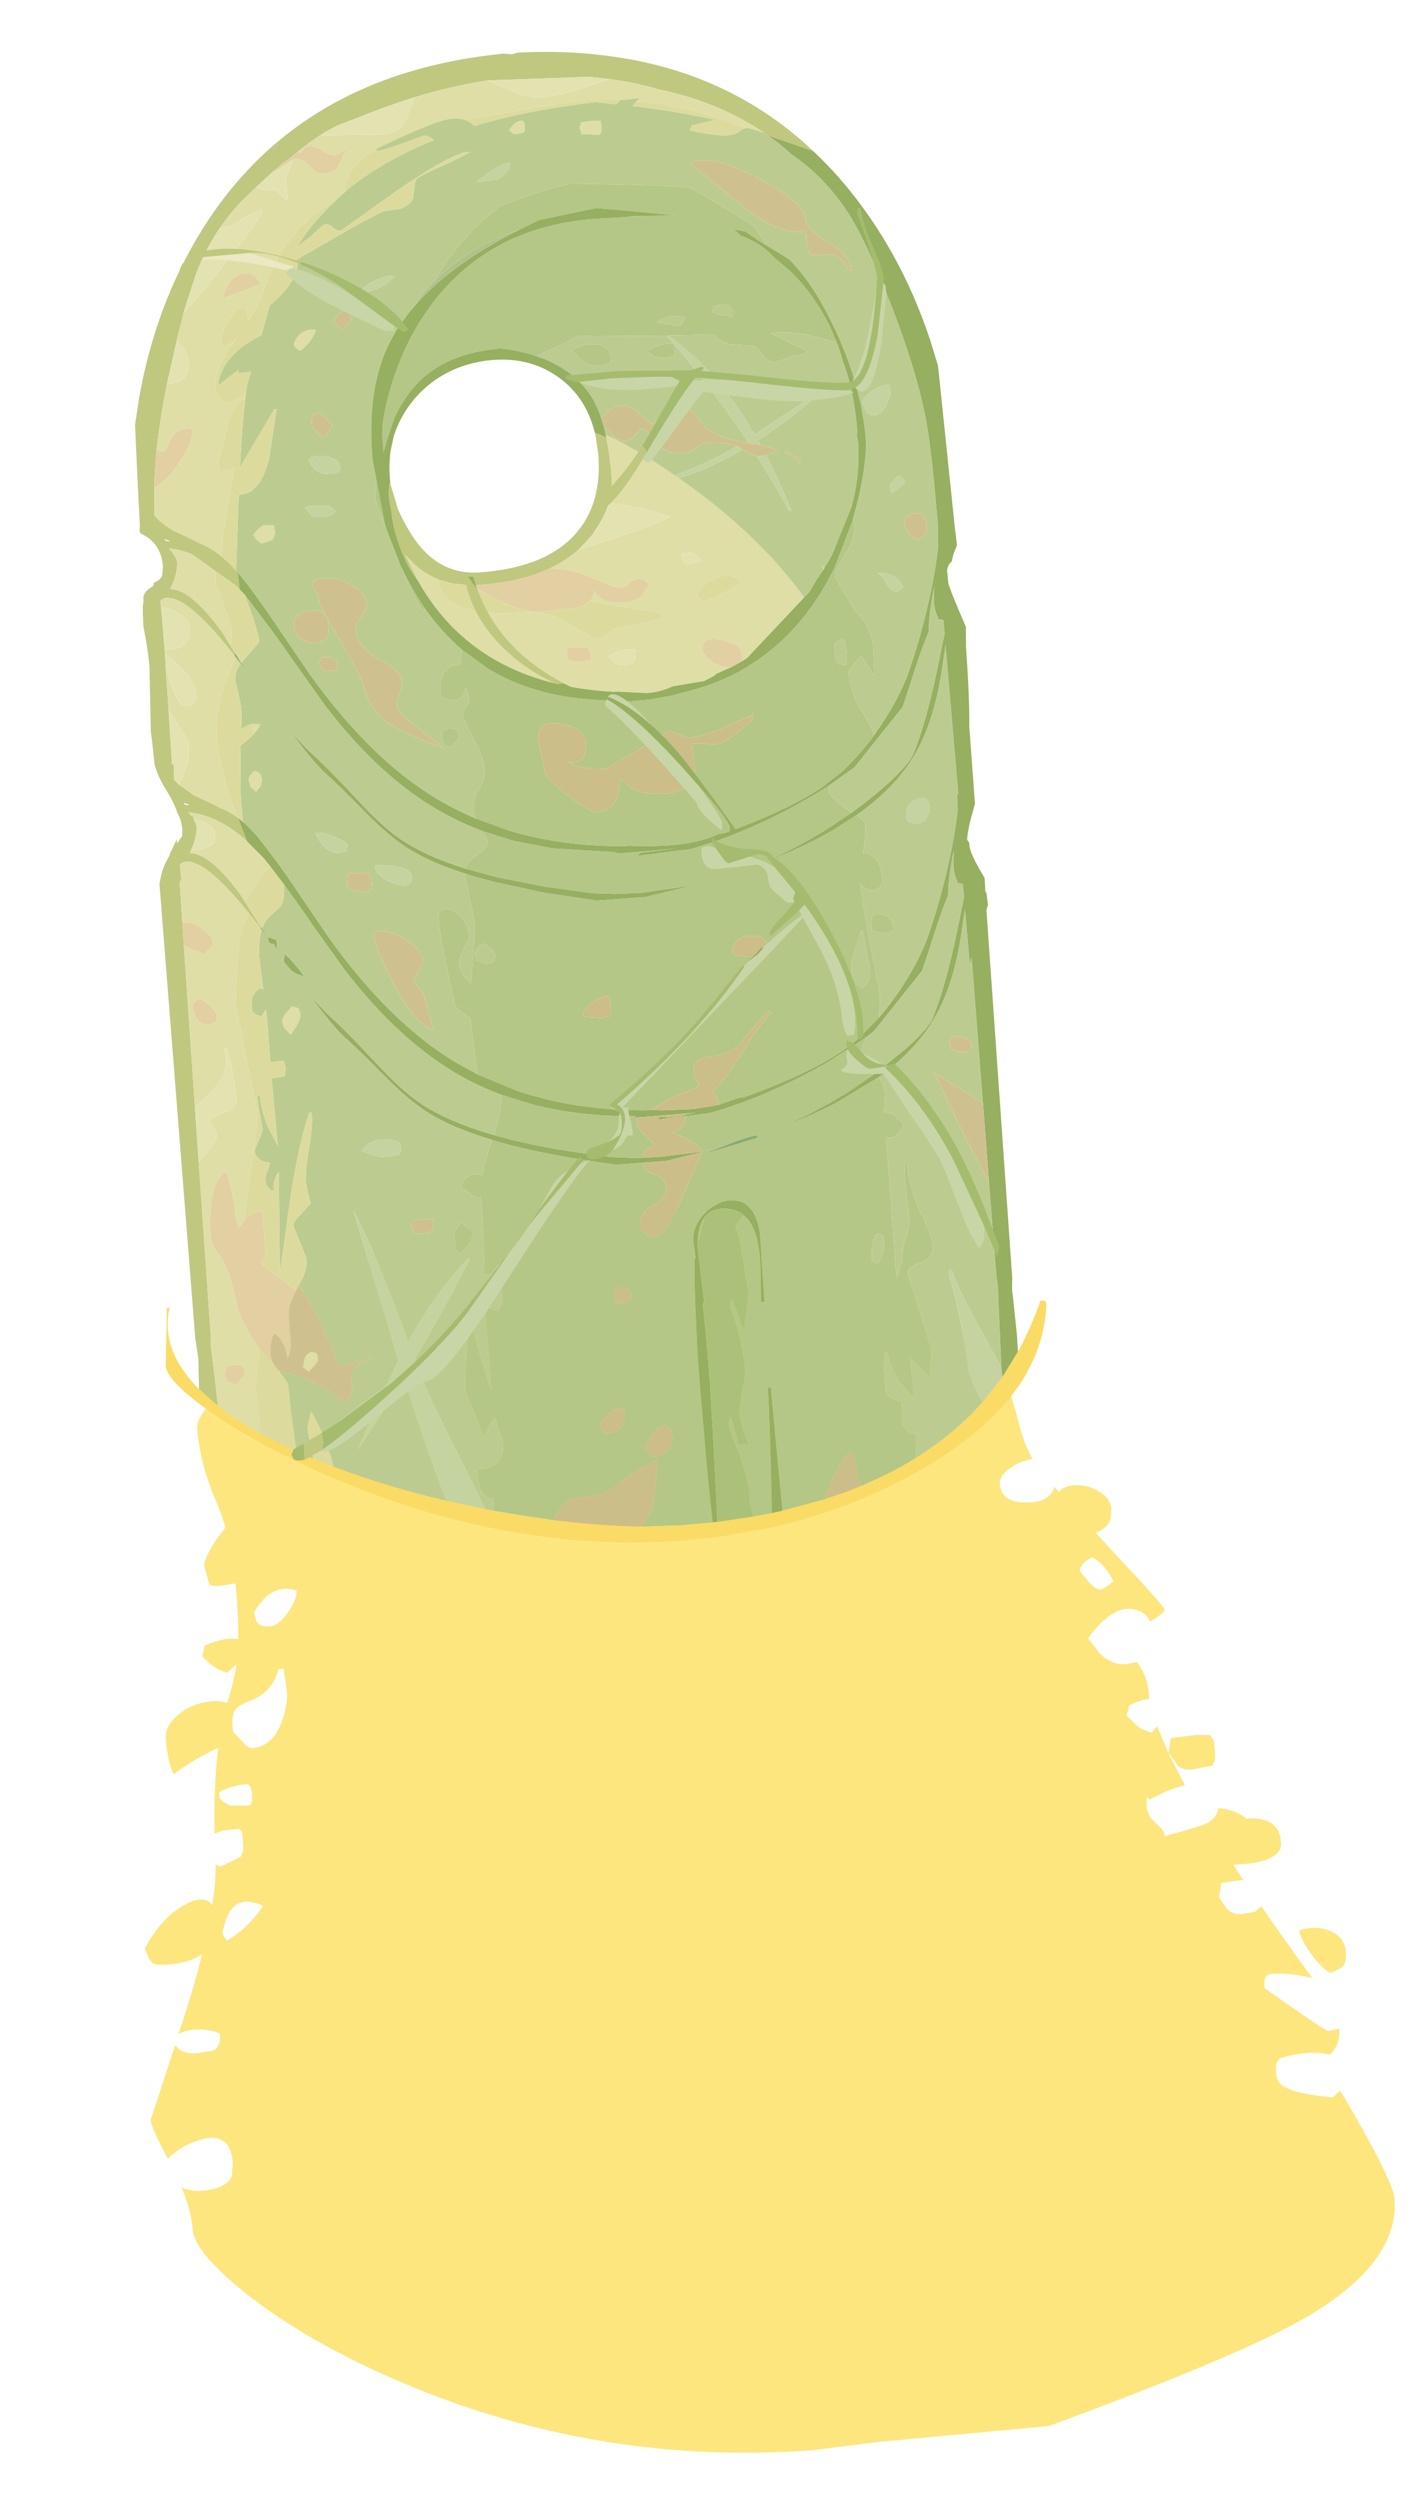 <?xml version="1.0" encoding="UTF-8" standalone="no"?>
<svg xmlns:ffdec="https://www.free-decompiler.com/flash" xmlns:xlink="http://www.w3.org/1999/xlink" ffdec:objectType="frame" height="215.85px" width="121.95px" xmlns="http://www.w3.org/2000/svg">
  <g transform="matrix(1.0, 0.0, 0.0, 1.0, 93.6, -21.25)">
    <use ffdec:characterId="495" height="463.75" id="am_Foreground" transform="matrix(-0.448, 0.033, 0.033, 0.448, 12.857, 21.245)" width="237.4" xlink:href="#sprite0"/>
  </g>
  <defs>
    <g id="sprite0" transform="matrix(1.0, 0.0, 0.0, 1.0, 54.1, 0.0)">
      <use ffdec:characterId="494" height="463.75" transform="matrix(1.0, 0.0, 0.0, 1.0, -54.1, 0.0)" width="237.4" xlink:href="#shape0"/>
    </g>
    <g id="shape0" transform="matrix(1.0, 0.0, 0.0, 1.0, 54.1, 0.0)">
      <path d="M147.85 291.65 Q147.85 293.35 149.75 295.7 151.75 298.15 153.4 298.15 155.45 298.15 155.95 297.05 L156.3 295.25 Q154.75 293.05 153.25 292.1 150.7 290.5 147.85 291.65 M159.4 292.0 Q159.4 296.55 159.7 300.1 L161.5 299.95 Q163.75 300.0 166.2 300.95 L166.85 302.9 Q165.8 304.3 164.75 305.1 163.8 305.85 162.3 306.45 L160.4 304.95 160.45 305.25 Q160.95 307.5 162.7 312.25 164.6 311.45 167.2 311.8 170.3 312.25 172.55 314.0 175.0 315.85 175.0 318.3 175.0 322.6 174.0 325.15 170.0 322.55 165.1 320.75 166.45 327.6 167.0 337.1 L165.4 336.65 162.3 336.5 161.75 337.15 Q161.65 337.15 161.65 338.95 161.65 340.9 162.0 341.35 L162.3 341.9 166.2 343.5 167.25 343.1 Q167.4 346.35 168.45 350.75 169.75 348.75 173.05 350.05 178.1 352.0 182.0 358.15 L181.35 360.1 180.7 361.05 Q180.0 361.55 177.9 361.55 173.7 361.55 171.1 360.05 172.8 365.3 175.35 371.65 L176.75 375.05 Q175.35 374.35 173.3 374.4 170.85 374.45 168.8 375.5 168.8 376.5 168.95 377.0 169.15 377.8 169.8 378.45 L170.35 378.7 173.35 378.95 Q175.5 378.95 176.7 378.1 L177.55 377.15 183.3 391.1 Q183.3 392.5 180.55 398.75 177.75 396.4 174.1 395.6 168.15 394.3 168.15 400.4 L168.5 402.95 Q169.75 405.4 174.65 405.4 176.35 405.4 178.3 404.5 176.8 408.95 176.8 412.55 176.8 416.9 168.1 425.1 158.6 434.05 144.0 442.2 105.25 463.75 61.1 463.75 L48.55 463.1 15.4 462.45 Q-22.6 451.55 -35.45 445.25 -54.1 436.15 -54.1 423.8 -54.1 420.35 -46.3 404.45 L-45.2 402.3 -43.7 403.45 Q-37.35 402.45 -34.95 401.0 -33.15 399.95 -33.15 398.1 -33.15 396.2 -33.6 395.8 L-34.1 395.2 Q-40.3 393.95 -43.75 395.25 -45.0 394.2 -45.65 392.5 L-45.95 390.4 -43.7 390.65 Q-43.2 390.65 -32.15 381.55 -32.15 379.6 -32.65 379.3 L-33.15 378.95 Q-36.3 378.75 -40.95 380.15 L-41.45 380.3 Q-37.1 373.35 -32.7 365.85 L-31.85 366.4 -31.6 366.75 -28.9 367.05 Q-26.85 367.05 -25.9 365.6 L-24.7 363.5 -25.35 360.75 -29.6 360.5 -27.9 357.45 -29.55 357.5 Q-35.05 357.5 -36.75 355.6 -37.3 355.0 -37.35 354.25 L-37.35 353.6 Q-37.35 349.4 -32.35 348.85 L-31.05 348.8 Q-29.5 347.25 -26.45 346.5 L-25.85 346.4 Q-25.45 348.15 -23.7 349.0 -22.05 349.75 -15.1 351.0 -15.4 350.1 -13.85 348.65 -12.15 347.0 -12.15 345.3 -12.15 343.25 -12.45 343.35 L-12.8 343.85 Q-16.35 342.05 -19.75 341.55 L-17.05 335.25 Q-17.75 335.85 -18.45 337.4 -19.3 338.65 -21.25 338.65 L-25.35 338.15 -25.65 337.5 Q-26.0 337.1 -26.0 335.2 L-25.9 333.25 Q-25.55 332.95 -25.35 332.3 L-22.6 332.05 -17.7 332.3 -17.05 335.2 -15.25 329.85 -14.1 331.0 Q-12.55 330.4 -11.65 329.7 L-9.55 327.4 -10.2 325.45 Q-12.25 324.6 -14.15 324.45 L-14.1 323.05 Q-14.1 321.0 -13.15 318.85 L-12.3 317.25 -10.2 317.5 Q-7.25 317.5 -5.15 314.9 L-3.25 312.0 Q-8.3 306.05 -12.3 307.05 -14.65 307.65 -15.4 309.7 L-16.05 309.3 Q-18.35 308.1 -18.35 307.6 -18.35 307.0 -10.9 297.8 L-6.15 291.85 Q-8.4 291.4 -9.25 289.45 L-9.55 287.45 Q-9.55 285.8 -7.85 284.35 -6.2 282.95 -4.05 282.6 -1.1 282.1 0.25 283.55 L1.1 282.45 1.15 282.75 Q2.25 285.15 5.65 285.15 11.5 285.15 11.5 281.1 11.5 279.85 9.85 278.65 8.2 277.45 6.15 277.05 L4.85 276.85 Q6.0 274.5 6.75 271.05 7.8 265.25 8.55 262.55 10.15 256.45 14.5 253.9 17.4 249.25 22.0 244.85 37.95 229.6 68.25 224.9 L68.25 224.25 106.9 224.25 Q136.9 225.7 151.75 243.1 155.2 247.15 157.6 251.8 L161.25 254.3 Q164.6 257.1 164.6 259.15 164.6 266.0 162.0 273.45 161.15 275.85 160.6 278.6 L162.2 280.4 Q164.5 283.2 165.25 285.35 L164.6 288.75 164.45 289.25 Q164.25 289.7 162.3 289.7 L159.45 289.45 159.4 292.0 M-6.3 302.9 Q-5.45 302.75 -4.2 301.25 L-2.6 299.0 Q-2.9 297.4 -5.2 296.55 -7.4 297.85 -8.9 301.4 -7.95 302.25 -6.3 302.9 M158.75 351.65 Q159.4 352.7 161.3 354.45 163.8 356.75 166.2 357.8 L166.75 356.75 166.85 356.2 Q164.8 348.15 158.75 351.65 M159.25 330.2 Q159.25 332.2 160.1 332.2 L163.6 331.95 Q164.9 331.3 165.55 330.35 L165.55 329.35 Q164.75 328.75 162.8 328.35 L161.0 328.05 Q161.0 328.25 160.15 328.05 159.25 328.2 159.25 330.2 M151.45 306.45 L151.3 308.15 151.1 311.0 Q151.1 313.25 152.4 316.3 154.5 321.25 158.6 321.25 159.35 321.25 160.5 319.7 L162.0 317.85 Q162.25 314.9 161.25 313.65 160.6 312.85 158.6 312.25 153.85 310.9 152.4 306.45 L151.45 306.45 M-47.35 378.65 Q-48.25 377.85 -48.25 375.7 -48.25 372.95 -45.6 371.55 -43.0 370.2 -39.65 370.95 -39.65 372.45 -41.4 375.4 -43.2 378.4 -45.0 379.6 L-47.35 378.65" fill="#fee67f" fill-rule="evenodd" stroke="none"/>
      <path d="M28.45 23.05 Q42.85 7.25 64.65 2.3 73.45 0.25 83.5 0.0 L84.25 0.1 84.95 0.25 85.65 0.1 86.45 0.0 Q129.2 1.05 150.05 34.4 157.5 46.25 161.2 60.9 L162.35 65.95 162.5 71.05 162.5 71.1 162.7 78.3 162.7 79.0 162.75 80.55 162.85 85.35 163.0 86.4 162.8 86.85 Q159.0 88.95 159.0 93.45 L159.25 95.15 Q159.7 96.1 160.95 96.45 L161.15 97.1 161.9 97.5 Q163.2 98.4 163.2 99.3 L163.2 99.85 163.45 100.95 163.45 101.6 163.45 101.75 163.5 101.85 163.6 104.65 Q163.0 109.65 163.0 112.45 L163.65 125.0 163.55 126.8 163.4 131.4 Q162.85 133.9 161.65 136.15 160.1 139.1 159.75 140.85 159.0 142.35 159.0 144.35 L159.15 145.5 160.2 146.75 160.2 145.95 160.65 146.8 161.75 148.7 161.8 148.9 161.8 148.95 162.45 149.95 Q163.6 151.75 164.15 154.35 L163.7 241.85 163.4 245.8 163.7 251.7 161.4 254.1 160.35 255.1 Q160.35 252.45 160.85 243.2 L160.7 241.6 160.55 208.15 160.5 197.5 160.35 166.5 160.3 162.1 160.25 153.95 159.9 154.0 159.95 150.85 Q159.4 150.4 158.7 150.4 154.85 150.4 147.4 161.2 L145.4 164.15 145.3 163.95 145.5 163.65 148.05 158.85 148.15 158.65 148.45 158.05 148.55 157.85 Q152.75 151.05 156.0 149.4 157.0 148.9 157.95 148.8 L157.65 148.35 157.15 147.35 Q156.4 145.7 156.2 144.0 156.2 143.3 156.7 142.35 L156.7 141.8 157.0 141.8 157.6 140.95 Q151.85 142.0 146.75 147.35 L148.15 142.75 Q149.8 141.3 151.5 140.55 153.3 139.4 156.35 137.75 L159.1 135.45 159.85 134.55 159.9 134.45 159.7 131.55 160.05 131.55 159.95 121.2 159.9 113.3 159.85 111.9 159.85 110.2 159.85 109.45 159.9 103.1 159.9 103.0 159.9 102.9 159.9 102.8 159.95 101.2 159.95 100.0 Q159.4 99.55 158.7 99.55 L157.6 99.75 156.9 100.05 156.75 100.15 156.5 100.25 Q152.7 102.45 146.55 111.55 L146.4 111.15 147.2 109.55 148.55 106.95 Q152.75 100.2 156.0 98.5 157.0 98.0 157.95 97.95 L157.15 96.45 Q156.4 94.85 156.2 93.1 156.2 91.95 157.6 90.1 L156.25 90.4 155.4 90.65 153.9 91.25 153.25 91.55 149.0 95.1 145.15 98.3 144.6 98.9 144.75 95.7 144.75 95.65 145.0 95.4 145.05 95.3 145.55 94.65 146.35 93.7 146.5 93.55 147.55 92.45 147.75 92.3 Q149.55 90.55 151.5 89.65 153.3 88.5 156.35 86.85 158.65 85.3 159.9 83.6 L159.7 80.65 159.45 77.45 159.35 76.3 158.9 73.05 158.7 71.8 158.6 71.2 Q157.55 65.45 155.7 58.7 L153.15 50.3 152.95 49.65 151.45 45.2 151.5 45.2 151.05 44.05 148.4 37.6 147.95 36.7 Q145.9 32.65 143.3 29.4 140.85 26.3 137.9 23.85 L136.5 22.7 135.8 22.1 131.8 18.95 130.25 17.85 129.2 17.2 128.7 16.85 127.3 15.9 Q124.65 14.05 122.6 12.95 L122.1 12.7 121.65 12.45 120.65 12.0 119.75 11.6 119.55 11.5 114.6 10.0 Q109.3 8.3 104.15 7.1 96.8 5.45 89.85 4.9 L70.35 5.65 70.1 5.7 67.9 6.1 66.55 6.35 Q63.15 7.05 59.9 8.1 58.6 8.5 57.35 9.0 46.55 12.05 38.45 18.2 L37.65 18.8 37.3 19.1 36.85 19.45 28.45 23.05 M114.2 81.0 L114.25 80.35 114.45 81.15 Q114.95 83.3 114.45 85.6 114.45 90.25 112.5 95.5 111.55 98.05 110.3 99.85 L110.35 99.7 112.35 94.7 111.55 95.7 Q109.4 98.4 106.4 99.85 L106.1 100.0 103.65 100.85 100.35 101.45 99.9 101.45 98.3 101.5 Q90.45 101.5 84.8 99.3 81.6 98.05 79.1 96.15 L78.35 95.5 76.25 93.5 75.85 93.0 75.65 92.7 Q73.6 90.15 72.6 87.65 71.7 85.3 71.7 83.05 71.7 78.65 72.15 75.25 L72.15 75.1 Q73.0 74.5 74.15 74.0 L74.3 73.95 74.2 74.55 74.0 77.3 73.95 78.1 73.95 78.45 Q73.95 85.55 77.2 90.4 83.1 99.1 98.3 99.1 106.95 99.1 111.4 89.9 L112.05 88.55 112.55 87.35 112.75 86.85 112.85 86.55 113.05 86.1 113.1 85.95 114.2 81.0 M157.7 88.75 L158.2 88.5 158.3 88.5 158.25 88.3 158.2 88.3 157.3 88.7 157.7 88.75 M158.2 139.4 L158.3 139.4 158.25 139.15 158.2 139.15 157.3 139.55 157.7 139.6 158.2 139.4" fill="#bfc87e" fill-rule="evenodd" stroke="none"/>
      <path d="M37.65 18.8 L38.45 18.2 Q46.55 12.05 57.35 9.0 58.6 8.5 59.9 8.1 63.15 7.05 66.55 6.35 75.15 8.9 80.5 8.9 82.75 8.9 88.55 5.65 L89.85 4.9 Q96.8 5.45 104.15 7.1 L104.6 8.1 Q106.0 11.35 106.55 12.0 108.0 13.8 111.15 13.8 L122.4 13.1 122.6 12.95 Q124.65 14.05 127.3 15.9 L126.75 16.25 126.3 15.55 Q125.65 14.95 124.6 14.95 124.05 14.95 122.6 16.0 121.2 17.05 120.3 17.05 119.4 17.05 118.85 16.5 L118.2 16.05 118.2 16.55 119.95 19.6 Q120.6 20.45 123.05 20.45 124.0 20.45 125.25 18.85 126.55 17.2 128.05 17.2 L129.05 17.75 128.3 17.35 Q130.0 20.7 130.0 21.5 L129.85 23.65 Q129.75 24.65 130.15 25.15 L131.1 24.05 132.1 22.95 Q134.55 22.95 135.8 22.1 L136.5 22.7 137.9 23.85 Q140.85 26.3 143.3 29.4 140.8 29.3 140.25 28.85 138.9 27.7 135.25 26.65 L135.25 26.85 135.15 26.3 Q135.0 25.95 135.0 26.95 135.0 27.6 141.6 35.0 147.0 41.0 151.45 45.2 L152.95 49.65 153.15 50.3 152.1 51.75 Q151.25 53.1 151.25 54.35 151.25 56.9 152.45 57.8 153.15 58.3 155.15 58.6 L155.7 58.7 Q157.55 65.45 158.6 71.2 L157.2 71.5 Q156.95 71.5 155.7 69.2 154.45 67.05 151.65 67.5 L151.6 67.2 Q151.5 67.1 151.5 68.15 151.5 70.25 154.75 74.25 157.0 77.05 159.5 78.25 L159.45 77.45 159.7 80.65 159.9 83.6 Q158.65 85.3 156.35 86.85 153.3 88.5 151.5 89.65 149.55 90.55 147.75 92.3 L147.55 92.45 Q147.55 90.1 146.0 83.95 L143.85 75.4 Q144.45 75.9 145.45 76.05 L146.7 76.05 147.05 74.55 145.45 70.25 144.3 66.3 Q142.9 63.05 140.85 62.5 L140.5 60.75 140.6 61.15 Q142.75 62.95 144.3 62.95 145.1 62.95 145.75 62.0 146.4 61.05 146.4 59.8 146.4 56.5 142.3 51.6 L141.7 50.85 143.95 52.3 144.4 51.95 Q144.6 52.5 144.6 51.15 144.6 48.9 141.9 46.1 139.15 43.35 139.15 47.6 136.75 44.35 135.85 42.15 132.35 33.45 125.15 28.2 L120.45 25.55 118.7 24.2 Q118.65 19.6 112.15 16.5 L112.1 16.4 Q102.95 12.85 99.55 12.05 96.7 11.4 94.9 12.1 L76.7 10.4 Q70.75 9.9 64.8 10.55 L60.9 10.45 61.6 11.0 Q51.5 12.6 41.3 17.55 L41.0 17.7 40.75 17.65 37.65 18.8 M149.0 95.1 L153.25 91.55 153.9 91.25 155.4 90.65 156.25 90.4 157.6 90.1 Q156.2 91.95 156.2 93.1 156.4 94.85 157.15 96.45 L157.95 97.95 Q157.0 98.0 156.0 98.5 152.75 100.2 148.55 106.95 L147.2 109.55 146.7 107.0 Q146.7 106.05 147.95 101.6 L149.15 97.3 149.0 95.1 M146.55 111.55 Q152.7 102.45 156.5 100.25 L156.75 100.15 156.9 100.05 157.6 99.75 158.7 99.55 Q159.4 99.55 159.95 100.0 L159.95 101.2 Q158.35 101.6 156.95 102.5 154.7 103.95 154.7 105.5 L154.95 107.25 Q155.75 109.5 158.5 109.5 L159.85 109.45 159.85 110.2 Q154.45 115.2 154.45 118.1 154.45 119.1 154.6 119.4 L154.7 119.8 155.25 120.35 156.55 120.55 Q158.15 120.55 159.25 115.5 159.5 114.3 159.9 113.3 L159.95 121.2 Q156.55 126.8 156.55 127.95 156.55 130.0 157.4 132.3 158.05 134.2 159.1 135.45 L156.35 137.75 Q153.3 139.4 151.5 140.55 149.8 141.3 148.15 142.75 L148.0 142.9 Q149.0 140.65 149.8 136.75 151.1 130.5 151.1 127.05 151.1 122.75 149.05 117.5 147.8 114.45 146.3 111.95 L146.55 111.55 M146.75 147.35 Q151.85 142.0 157.6 140.95 L157.0 141.8 156.7 141.8 156.7 142.35 154.65 143.15 Q152.75 144.2 152.75 145.4 L152.95 146.9 Q153.85 148.35 157.2 148.35 L157.65 148.35 157.95 148.8 Q157.0 148.9 156.0 149.4 152.75 151.05 148.55 157.85 L148.45 158.05 148.15 158.65 148.05 158.85 144.1 153.85 142.7 152.4 143.8 150.8 146.75 147.35 M147.4 161.2 Q154.85 150.4 158.7 150.4 159.4 150.4 159.95 150.85 L159.9 154.0 160.25 153.95 160.3 162.1 Q158.75 161.8 156.95 163.2 154.75 164.85 154.75 166.2 154.75 166.85 155.4 167.4 L156.65 168.35 160.25 166.55 160.35 166.5 160.5 197.5 Q157.2 195.15 155.8 193.5 153.1 190.3 154.1 186.7 L153.6 186.7 Q153.05 189.1 152.7 192.3 152.4 195.05 152.4 196.5 152.4 198.25 154.6 198.9 157.45 199.7 158.15 200.5 L157.15 201.85 Q156.7 202.6 156.7 203.65 156.7 204.3 160.55 208.15 L160.7 241.6 160.85 243.2 Q160.35 252.45 160.35 255.1 157.0 258.2 152.5 261.15 L152.75 251.85 151.45 244.95 152.0 244.0 Q154.8 239.2 155.15 236.5 156.15 228.75 157.9 226.35 159.3 224.45 159.3 222.35 159.35 219.7 158.85 216.9 157.9 211.3 155.35 210.4 154.35 215.55 154.35 216.75 154.35 219.2 153.8 221.4 L152.65 219.95 150.7 210.6 Q148.65 201.7 148.65 199.45 148.65 198.45 149.95 189.0 L151.25 178.55 150.75 173.4 149.65 166.55 Q148.95 163.55 147.4 161.2 M140.2 38.65 Q137.6 37.7 136.25 40.75 L140.75 42.1 143.8 42.95 Q142.65 39.5 140.2 38.65 M83.9 13.1 L84.4 13.15 Q85.05 13.25 85.7 13.85 L86.5 14.75 85.6 15.6 83.85 15.45 Q83.4 15.25 83.4 14.2 83.4 13.2 83.9 13.1 M110.3 99.85 Q100.6 120.55 74.25 123.9 L73.55 123.9 67.95 124.6 Q65.4 124.6 62.9 123.65 L62.3 123.6 56.85 123.1 54.85 122.25 54.45 121.9 51.4 120.8 51.5 120.8 Q53.8 120.8 55.45 119.15 56.75 117.9 56.75 117.2 56.75 114.35 53.0 115.45 49.2 116.5 49.2 118.5 L49.3 119.85 48.75 119.55 48.35 119.35 36.5 108.5 37.85 106.3 41.3 101.5 Q48.55 92.2 58.85 83.85 L59.6 83.25 61.35 81.85 Q67.2 77.3 72.25 74.45 L72.15 75.0 72.15 75.25 Q71.7 78.65 71.7 83.05 71.7 85.3 72.6 87.65 66.6 88.75 60.85 91.15 63.65 92.25 71.2 94.25 L79.1 96.15 Q81.6 98.05 84.8 99.3 80.55 99.7 77.0 101.65 72.55 104.05 71.5 104.05 70.65 104.05 69.85 103.35 69.05 102.6 68.25 102.6 67.2 102.6 66.75 103.0 L65.95 103.75 67.4 105.65 Q68.6 106.9 71.15 106.9 75.65 106.9 76.75 104.05 76.7 105.4 77.7 106.2 L65.05 109.2 Q63.75 109.7 63.75 110.5 L68.7 111.25 73.6 111.8 74.8 112.7 Q75.9 113.55 76.7 113.55 77.15 113.55 81.55 110.5 85.9 107.4 90.0 107.4 106.4 107.4 106.4 99.85 109.4 98.4 111.55 95.7 L112.35 94.7 110.35 99.7 110.3 99.85 M126.3 50.35 Q127.85 49.9 129.15 50.7 130.3 51.4 130.8 52.8 130.55 53.65 129.5 54.1 L127.75 52.55 Q126.65 51.2 126.3 50.35 M135.0 64.95 L135.0 64.9 135.05 64.9 135.0 64.95 M140.7 89.7 L139.8 90.5 137.7 90.0 137.4 89.55 Q137.05 89.25 137.05 88.3 L137.15 87.1 137.2 87.15 139.1 87.0 Q140.05 87.35 141.25 88.7 L140.7 89.7 M68.7 15.35 L68.8 14.2 68.9 14.3 Q70.1 13.95 72.6 14.3 L72.65 14.6 72.95 15.25 72.6 16.55 69.2 16.9 68.95 16.6 Q68.7 16.3 68.7 15.35 M59.35 98.35 L57.55 98.3 Q56.55 98.7 55.7 100.0 L56.5 100.2 57.9 100.4 Q59.0 100.4 59.25 99.75 L59.35 98.35 M70.0 118.5 L70.45 118.7 72.15 118.85 Q73.7 118.85 74.8 117.05 73.9 116.4 72.3 116.1 70.7 115.8 69.55 116.1 69.55 117.05 70.0 118.5 M78.7 117.45 L79.15 117.55 80.8 117.65 82.15 117.35 82.6 117.05 Q82.75 117.55 82.75 115.9 L82.6 114.9 82.45 114.7 79.05 114.9 Q78.2 115.45 78.2 116.55 78.2 117.55 78.45 117.55 L78.7 117.45 M52.0 106.55 Q54.75 107.7 55.4 107.7 56.4 107.7 56.65 107.25 56.8 106.65 57.0 106.4 55.8 104.4 53.2 103.55 50.2 102.5 48.3 104.45 48.95 105.3 52.0 106.55 M144.1 124.95 L144.1 125.1 143.8 126.75 Q142.9 125.9 142.55 125.1 L144.1 124.95 M145.6 135.5 L145.25 137.2 Q144.95 137.2 144.7 137.55 L144.35 138.0 143.5 137.1 Q143.05 136.55 143.05 135.6 143.05 134.6 143.7 134.25 L144.35 133.95 145.3 134.8 145.6 135.5 M141.65 180.8 Q142.55 181.8 142.55 182.3 142.55 183.3 142.0 184.0 L141.1 185.05 140.0 183.65 Q139.0 182.25 139.0 181.4 139.0 180.35 139.35 180.05 L140.45 179.6 141.65 180.8 M158.95 177.25 Q158.3 177.05 157.95 176.85 157.35 177.2 156.3 178.25 155.0 179.55 155.0 180.25 155.0 181.3 155.45 181.6 L156.65 182.05 Q158.35 181.8 159.05 180.35 159.45 179.55 159.45 178.65 159.45 177.6 158.95 177.25 M140.8 246.35 L141.75 246.15 Q142.75 246.55 143.05 247.4 L143.45 248.95 142.4 249.9 140.85 248.45 140.45 247.85 140.5 246.8 140.8 246.35 M158.15 250.7 L158.65 249.25 158.0 247.8 Q155.75 247.15 155.05 248.05 154.7 248.5 154.7 249.6 L156.65 251.35 158.15 250.7" fill="#dfdea7" fill-rule="evenodd" stroke="none"/>
      <path d="M127.3 15.9 L128.7 16.85 129.2 17.2 130.25 17.85 131.8 18.95 132.3 19.3 132.0 19.3 131.95 19.3 131.9 19.3 129.05 17.75 128.05 17.2 Q126.55 17.2 125.25 18.85 124.0 20.45 123.05 20.45 120.6 20.45 119.95 19.6 L118.2 16.55 118.2 16.05 118.85 16.5 Q119.4 17.05 120.3 17.05 121.2 17.05 122.6 16.0 124.05 14.95 124.6 14.95 125.65 14.95 126.3 15.55 L126.75 16.25 127.3 15.9 M158.6 71.2 L158.7 71.8 158.9 73.05 159.35 76.3 159.45 77.45 159.5 78.25 Q157.0 77.05 154.75 74.25 151.5 70.25 151.5 68.15 151.5 67.1 151.6 67.2 L151.65 67.5 Q154.45 67.05 155.7 69.2 156.95 71.5 157.2 71.5 L158.6 71.2 M160.3 162.1 L160.35 166.5 160.25 166.55 156.65 168.35 155.4 167.4 Q154.75 166.85 154.75 166.2 154.75 164.85 156.95 163.2 158.75 161.8 160.3 162.1 M140.2 38.65 Q142.65 39.5 143.8 42.95 L140.75 42.1 136.25 40.75 Q137.6 37.7 140.2 38.65 M51.4 120.8 L49.3 119.85 49.2 118.5 Q49.2 116.5 53.0 115.45 56.75 114.35 56.75 117.2 56.75 117.9 55.45 119.15 53.8 120.8 51.5 120.8 L51.4 120.8 M84.8 99.3 Q90.45 101.5 98.3 101.5 L99.9 101.45 Q98.3 102.85 96.1 104.15 90.35 107.55 87.55 107.55 L80.2 107.25 80.05 107.25 Q78.5 106.9 77.7 106.2 76.7 105.4 76.75 104.05 75.65 106.9 71.15 106.9 68.6 106.9 67.4 105.65 L65.95 103.75 66.75 103.0 Q67.2 102.6 68.25 102.6 69.05 102.6 69.85 103.35 70.65 104.05 71.5 104.05 72.55 104.05 77.0 101.65 80.55 99.7 84.8 99.3 M78.7 117.45 L78.45 117.55 Q78.2 117.55 78.2 116.55 78.2 115.45 79.05 114.9 L82.45 114.7 82.6 114.9 82.75 115.9 Q82.75 117.55 82.6 117.05 L82.15 117.35 80.8 117.65 79.15 117.55 78.7 117.45 M143.75 234.15 L143.85 234.0 148.15 230.25 150.0 228.45 Q149.25 227.7 149.0 226.25 L149.0 223.1 Q149.0 220.25 149.15 218.45 L149.25 218.45 Q150.55 218.6 151.6 219.2 L152.65 219.95 153.8 221.4 Q154.35 219.2 154.35 216.75 154.35 215.55 155.35 210.4 157.9 211.3 158.85 216.9 159.35 219.7 159.3 222.35 159.3 224.45 157.9 226.35 156.15 228.75 155.15 236.5 154.8 239.2 152.0 244.0 L151.45 244.95 149.0 248.0 Q149.5 247.0 149.5 246.1 L149.5 246.0 Q149.5 243.65 148.5 242.1 146.8 243.15 146.3 246.7 L146.3 247.0 146.5 247.35 Q145.6 246.2 145.4 243.8 145.6 238.6 145.25 237.45 144.9 236.05 143.75 234.15 M158.95 177.25 Q159.45 177.6 159.45 178.65 159.45 179.55 159.05 180.35 158.35 181.8 156.65 182.05 L155.45 181.6 Q155.0 181.3 155.0 180.25 155.0 179.55 156.3 178.25 157.35 177.2 157.95 176.85 158.3 177.05 158.95 177.25 M158.15 250.7 L156.65 251.35 154.7 249.6 Q154.7 248.5 155.05 248.05 155.75 247.15 158.0 247.8 L158.65 249.25 158.15 250.7" fill="#e2d0a3" fill-rule="evenodd" stroke="none"/>
      <path d="M66.55 6.35 L67.9 6.1 70.1 5.7 70.35 5.65 89.85 4.9 88.55 5.65 Q82.75 8.9 80.5 8.9 75.15 8.9 66.55 6.35 M104.15 7.1 Q109.3 8.3 114.6 10.0 L119.55 11.5 119.75 11.6 120.65 12.0 121.65 12.45 122.1 12.7 122.6 12.95 122.4 13.1 111.15 13.8 Q108.0 13.8 106.55 12.0 106.0 11.35 104.6 8.1 L104.15 7.1 M131.8 18.95 L135.8 22.1 Q134.55 22.95 132.1 22.95 L131.1 24.05 130.15 25.15 Q129.75 24.65 129.85 23.65 L130.0 21.5 Q130.0 20.7 128.3 17.35 L129.05 17.75 131.9 19.3 131.95 19.3 132.0 19.3 132.3 19.3 131.8 18.95 M143.3 29.4 Q145.9 32.65 147.95 36.7 L148.4 37.6 151.05 44.05 151.5 45.2 151.45 45.2 Q147.0 41.0 141.6 35.0 135.0 27.6 135.0 26.95 135.0 25.95 135.15 26.3 L135.25 26.85 135.25 26.65 Q138.9 27.7 140.25 28.85 140.8 29.3 143.3 29.4 M153.15 50.3 L155.7 58.7 155.15 58.6 Q153.15 58.3 152.45 57.8 151.25 56.9 151.25 54.35 151.25 53.1 152.1 51.75 L153.15 50.3 M159.95 101.2 L159.9 102.8 159.9 102.9 159.9 103.0 159.9 103.1 159.85 109.45 158.5 109.5 Q155.75 109.5 154.95 107.25 L154.7 105.5 Q154.7 103.95 156.95 102.5 158.35 101.6 159.95 101.2 M159.85 110.2 L159.85 111.9 159.9 113.3 Q159.5 114.3 159.25 115.5 158.15 120.55 156.55 120.55 L155.25 120.35 154.7 119.8 154.6 119.4 Q154.45 119.1 154.45 118.1 154.45 115.2 159.85 110.2 M159.95 121.2 L160.05 131.55 159.7 131.55 159.9 134.45 159.85 134.55 159.1 135.45 Q158.05 134.2 157.4 132.3 156.55 130.0 156.55 127.95 156.55 126.8 159.95 121.2 M156.7 142.35 Q156.2 143.3 156.2 144.0 156.4 145.7 157.15 147.35 L157.65 148.35 157.2 148.35 Q153.85 148.35 152.95 146.9 L152.75 145.4 Q152.75 144.2 154.65 143.15 L156.7 142.35 M160.5 197.5 L160.55 208.15 Q156.7 204.3 156.7 203.65 156.7 202.6 157.15 201.85 L158.15 200.5 Q157.45 199.7 154.6 198.9 152.4 198.25 152.4 196.5 152.4 195.05 152.7 192.3 153.05 189.1 153.6 186.7 L154.1 186.7 Q153.1 190.3 155.8 193.5 157.2 195.15 160.5 197.5 M72.6 87.65 Q73.6 90.15 75.65 92.7 L75.85 93.0 76.25 93.5 78.35 95.5 79.1 96.15 71.2 94.25 Q63.65 92.25 60.85 91.15 66.6 88.75 72.6 87.65 M59.35 98.35 L59.25 99.75 Q59.0 100.4 57.9 100.4 L56.5 100.2 55.7 100.0 Q56.55 98.7 57.55 98.3 L59.35 98.35 M70.0 118.5 Q69.55 117.05 69.55 116.1 70.7 115.8 72.3 116.1 73.9 116.4 74.8 117.05 73.7 118.85 72.15 118.85 L70.45 118.7 70.0 118.5" fill="#e3e3b2" fill-rule="evenodd" stroke="none"/>
      <path d="M37.3 19.1 L37.65 18.8 40.75 17.65 41.0 17.7 Q41.85 17.85 42.1 18.1 42.95 18.85 45.4 18.85 L48.7 18.2 51.8 17.35 51.35 16.4 46.7 15.7 Q54.15 13.45 62.45 11.85 L61.6 11.0 60.9 10.45 64.8 10.55 65.1 10.85 65.45 11.25 65.5 11.3 69.55 10.6 Q82.5 11.1 93.1 13.45 93.8 12.55 94.9 12.1 96.7 11.4 99.55 12.05 102.95 12.85 112.1 16.4 L112.15 16.5 112.25 16.9 Q111.0 16.9 107.0 15.75 L102.9 14.6 Q102.1 14.6 101.2 15.45 L101.05 15.6 Q111.1 18.8 118.6 24.05 L118.1 23.7 118.7 24.2 120.45 25.55 Q124.2 28.6 126.75 31.5 L128.8 34.1 125.95 32.3 Q123.5 30.2 123.05 30.2 122.25 30.2 121.6 30.95 120.95 31.65 120.15 31.65 L108.9 24.8 Q97.2 18.0 94.3 18.35 95.45 19.05 99.55 20.55 103.7 22.0 104.95 22.8 105.4 23.65 105.8 26.25 L105.8 26.4 106.15 26.95 106.3 27.15 106.4 27.2 106.95 27.65 107.95 28.1 108.4 28.25 111.45 28.5 Q112.15 28.5 119.4 31.9 L129.0 36.55 Q128.5 39.0 131.75 42.35 133.2 43.8 134.85 44.95 L135.25 46.05 136.85 50.55 Q140.5 52.0 142.8 54.15 145.15 56.4 145.8 59.15 L145.65 59.45 141.7 56.85 141.9 57.5 139.4 57.45 140.6 60.7 140.35 60.05 140.5 60.75 140.85 62.5 Q141.85 67.65 142.85 75.6 L140.65 72.45 135.4 64.9 135.05 64.9 135.0 64.9 135.0 64.95 137.05 74.05 Q139.2 80.8 143.05 80.8 L143.45 80.8 144.15 87.1 145.05 95.3 145.0 95.4 144.75 95.65 144.75 95.7 Q142.85 98.25 140.5 102.25 L139.7 103.55 132.4 116.2 Q122.05 133.15 110.0 141.75 106.5 144.2 102.65 146.2 L102.9 144.7 Q102.9 142.45 101.55 140.65 100.15 138.9 100.15 136.7 100.15 134.85 101.85 130.9 103.55 127.0 103.55 126.3 103.55 125.5 102.85 124.65 102.1 123.8 102.1 123.0 102.1 122.3 102.7 120.9 L102.75 121.15 Q103.65 123.3 104.95 123.3 L106.65 122.85 107.25 122.4 Q107.55 122.75 107.55 121.1 107.55 117.75 104.85 116.6 L103.35 116.35 102.9 114.05 102.85 113.65 Q106.3 110.2 109.05 105.75 L109.0 105.85 109.2 105.5 109.85 105.5 Q111.05 103.8 113.4 96.8 L115.65 89.4 117.35 83.5 117.3 83.15 116.85 79.9 117.3 75.85 117.3 75.55 117.3 74.85 Q117.3 64.6 114.15 57.25 112.8 54.15 110.9 51.55 L110.8 51.4 110.6 51.15 108.55 48.65 107.8 47.85 107.7 47.75 105.05 44.6 103.05 42.7 Q98.5 36.3 93.15 31.95 L89.2 29.1 88.85 29.0 Q81.7 26.8 75.45 25.85 53.6 27.8 52.45 28.5 49.95 30.05 45.05 33.55 L40.95 36.55 Q39.85 38.2 39.0 40.1 L39.25 40.15 40.05 39.55 36.05 42.4 34.65 43.4 Q31.0 47.6 28.1 54.3 22.65 67.0 22.45 78.4 L22.45 79.3 Q22.45 82.05 24.0 87.9 L24.15 88.35 24.65 90.15 25.95 93.9 25.9 95.3 Q25.9 98.2 28.15 100.95 30.35 103.75 30.35 104.95 L27.8 110.1 27.35 111.1 25.75 113.3 Q23.95 116.35 23.95 118.95 L24.1 124.45 26.4 120.4 27.15 121.2 Q29.05 123.05 29.05 123.55 29.05 127.2 27.1 131.0 25.1 134.75 25.1 135.9 L25.1 136.0 23.05 133.4 Q19.65 128.9 17.75 124.85 13.95 116.15 11.55 107.15 10.65 103.75 10.05 100.6 L10.05 99.95 10.05 99.8 10.0 99.45 9.9 97.5 9.8 96.7 9.95 88.25 Q10.15 80.35 10.6 76.3 11.85 65.25 16.95 49.65 19.7 41.15 21.95 36.7 L22.25 36.1 Q26.15 28.7 32.05 23.85 L32.7 23.35 Q34.75 21.1 37.3 19.1 M83.9 13.1 Q83.4 13.2 83.4 14.2 83.4 15.25 83.85 15.45 L85.6 15.6 86.5 14.75 85.7 13.85 Q85.05 13.25 84.4 13.15 L83.9 13.1 M90.35 22.25 Q88.15 21.0 86.65 21.0 87.1 23.05 89.35 24.0 L93.6 24.25 90.35 22.25 M26.75 59.75 L27.3 59.8 30.95 58.6 Q34.3 57.35 37.7 57.35 L39.15 57.3 Q33.85 60.65 32.5 61.15 L32.95 61.65 33.25 61.8 34.75 61.95 Q35.6 61.95 36.7 62.45 L38.65 62.95 Q40.1 62.95 41.1 61.25 42.1 59.55 42.7 59.55 L47.05 58.9 Q49.35 58.15 49.9 56.8 L58.7 56.35 58.9 56.35 Q51.2 62.7 45.45 73.15 L43.7 76.55 Q33.25 70.65 30.6 69.35 L30.6 69.55 Q36.95 74.35 43.15 77.7 L42.65 78.7 Q39.9 79.5 39.65 80.0 L41.7 80.6 41.8 80.65 Q39.65 85.65 37.7 91.65 L38.15 91.65 Q40.75 85.9 43.5 80.75 44.5 80.5 46.15 79.25 L47.55 79.9 Q53.45 82.65 58.85 83.85 48.55 92.2 41.3 101.5 L37.85 106.3 36.5 108.5 35.35 107.45 35.2 107.25 35.05 107.05 34.95 106.85 34.6 106.35 33.95 105.4 33.75 105.15 32.7 103.8 32.4 103.35 32.75 102.4 32.2 103.15 31.9 102.7 31.05 101.5 30.9 101.25 30.55 100.75 26.25 92.05 26.0 91.45 25.95 91.2 25.85 90.9 25.75 90.65 25.65 90.35 25.55 90.05 25.4 89.55 Q24.05 84.8 23.95 79.9 L23.95 79.3 24.1 78.05 23.95 77.55 23.95 77.5 Q23.95 69.6 25.75 63.7 26.1 61.7 26.75 59.75 M59.15 56.35 L73.45 55.4 76.85 55.0 76.1 55.1 Q79.15 56.55 83.95 58.25 L84.45 58.45 Q82.55 59.2 81.0 60.2 76.2 63.15 73.95 68.0 L73.9 68.2 Q73.3 69.5 72.9 71.15 L71.95 70.5 Q70.65 69.2 68.9 69.2 66.9 69.2 65.6 70.8 L63.1 73.25 Q59.5 70.5 58.05 70.3 55.7 70.0 53.6 73.6 52.0 76.4 45.95 77.85 L44.95 78.1 47.2 74.15 Q51.9 66.15 57.9 58.0 L59.15 56.35 M121.1 47.1 Q119.85 46.9 119.5 47.8 119.35 48.1 119.35 48.9 L121.1 50.7 122.9 48.95 Q121.95 47.65 121.1 47.1 M117.0 43.45 Q116.6 42.6 114.4 41.75 112.5 41.0 111.7 41.0 L110.5 41.0 Q111.45 42.35 113.95 43.25 L116.8 43.95 117.0 43.45 M126.3 50.35 Q126.65 51.2 127.75 52.55 L129.5 54.1 Q130.55 53.65 130.8 52.8 130.3 51.4 129.15 50.7 127.85 49.9 126.3 50.35 M128.5 68.15 Q128.5 67.1 128.0 66.65 L126.95 66.1 125.6 67.45 124.6 68.7 Q124.6 69.2 125.3 69.95 L126.3 71.0 Q126.8 70.9 127.65 69.9 128.5 68.8 128.5 68.15 M126.35 84.2 Q125.95 84.4 125.1 85.35 125.8 86.25 127.6 86.25 129.3 86.25 129.9 85.75 L130.95 84.15 130.4 84.0 130.3 83.9 126.35 84.2 M129.1 74.75 L129.0 74.55 Q126.4 74.3 124.9 75.15 123.7 75.8 123.7 76.6 123.7 77.55 123.95 77.75 L124.2 78.0 126.0 78.05 Q127.6 78.05 128.6 76.95 L129.65 75.2 129.1 74.75 M140.7 89.7 L141.25 88.7 Q140.05 87.35 139.1 87.0 L137.2 87.15 137.15 87.1 137.05 88.3 Q137.05 89.25 137.4 89.55 L137.7 90.0 139.8 90.5 140.7 89.7 M68.7 15.35 Q68.7 16.3 68.95 16.6 L69.2 16.9 72.6 16.55 72.95 15.25 72.65 14.6 72.6 14.3 Q70.1 13.95 68.9 14.3 L68.8 14.2 68.7 15.35 M41.65 33.65 L52.3 23.6 Q48.1 21.95 39.35 27.5 30.85 32.85 30.85 35.9 30.85 37.95 26.85 40.75 22.8 43.55 22.8 46.45 L23.45 46.35 Q24.45 42.85 27.95 43.1 L30.1 42.95 Q31.0 42.55 31.0 40.7 L31.0 38.35 Q35.9 38.6 41.65 33.65 M18.5 88.2 L17.75 87.35 16.7 86.45 Q16.25 86.6 15.9 87.05 15.6 87.5 15.6 87.9 L16.85 88.9 Q17.75 89.5 18.2 89.7 L18.5 88.2 M22.55 72.15 Q22.55 71.1 20.8 70.0 19.05 68.9 17.2 68.9 L17.15 69.0 17.05 70.35 Q17.05 71.05 17.9 72.55 19.0 74.55 20.6 74.55 21.45 74.55 22.05 73.6 L22.55 72.15 M38.15 80.35 Q36.65 80.75 35.1 82.3 L35.4 82.6 36.7 81.5 38.15 80.35 M14.15 93.95 Q12.0 93.75 12.0 96.25 12.0 97.4 12.15 97.7 12.55 98.6 14.1 99.0 15.0 98.4 15.7 97.3 L16.25 96.1 Q16.25 94.15 14.15 93.95 M57.9 58.0 L57.85 59.15 57.95 60.15 58.3 60.35 58.5 60.5 59.85 60.65 61.7 60.2 63.25 59.05 Q60.1 57.55 57.9 58.05 L57.9 58.0 M77.4 57.75 Q74.8 56.6 72.6 57.1 70.2 57.65 70.2 59.85 70.2 60.9 70.45 60.95 70.55 61.0 70.65 60.85 L71.25 61.1 72.45 61.15 Q74.7 61.15 76.15 59.6 L77.4 57.75 M72.45 73.1 L72.25 74.45 Q67.2 77.3 61.35 81.85 L59.6 83.25 Q53.85 81.7 47.2 78.55 49.35 77.4 53.5 77.4 L55.1 78.3 Q56.6 79.2 57.25 79.2 60.85 79.2 62.5 76.8 64.4 74.0 65.3 73.75 67.2 75.85 68.25 75.85 69.85 75.85 70.5 75.25 L71.45 73.9 Q71.8 73.45 72.45 73.1 M55.75 53.9 Q55.4 53.35 55.4 52.95 58.85 52.3 60.9 53.6 L56.7 54.75 Q56.15 54.5 55.75 53.9 M50.1 52.3 Q49.3 53.25 47.0 53.45 L46.6 53.75 Q46.2 53.9 46.2 52.85 46.2 51.65 47.0 51.35 47.75 51.0 49.7 51.35 L50.1 52.3 M20.45 107.0 Q21.1 105.4 22.1 104.85 18.6 104.85 17.35 107.9 L18.65 108.7 Q19.9 108.4 20.45 107.0 M29.55 117.0 Q31.05 117.3 31.35 118.05 L31.4 119.5 31.25 120.95 30.6 121.95 29.3 121.95 Q29.15 121.1 29.15 119.5 29.15 117.3 29.55 117.0 M30.4 150.4 Q26.5 148.0 23.2 145.45 18.7 141.9 17.75 140.05 14.85 134.15 11.95 124.05 L10.05 117.35 10.1 114.75 10.15 114.75 11.2 114.5 11.05 114.25 Q11.65 113.1 11.65 111.15 L11.4 108.3 Q12.85 113.25 13.1 116.8 14.9 120.3 17.45 126.75 L19.15 130.85 29.25 141.75 34.4 144.9 34.5 146.3 Q33.2 148.4 30.4 150.4 M101.25 148.8 Q105.2 147.0 108.8 144.65 120.25 137.2 129.95 122.3 L136.3 111.8 137.15 110.35 138.8 107.65 143.45 100.45 143.7 100.1 143.1 102.25 Q141.6 107.65 141.6 109.35 L144.3 112.0 145.35 113.1 144.15 115.2 144.3 114.95 145.45 113.2 Q146.9 114.95 146.7 116.55 L146.15 120.25 Q145.9 122.35 146.05 123.8 L146.3 125.75 Q145.1 125.1 144.1 124.95 L142.55 125.1 Q142.9 125.9 143.8 126.75 L144.6 127.45 145.6 128.2 146.25 128.65 146.65 128.9 147.35 137.6 147.25 143.6 147.05 143.8 146.35 144.55 146.1 144.85 144.8 146.45 143.85 147.85 141.0 152.25 139.7 154.4 132.4 167.05 Q122.05 184.0 110.0 192.6 L105.75 195.35 105.9 194.35 106.4 185.55 106.4 184.45 108.5 182.7 Q109.35 181.8 109.35 180.5 111.15 168.15 111.15 164.85 111.15 163.55 110.25 163.25 109.45 162.95 108.35 163.6 105.5 165.2 105.5 168.9 L106.7 171.05 Q107.9 172.95 107.9 173.45 107.9 175.65 105.85 177.9 L105.3 174.3 Q104.2 167.55 104.2 166.2 L104.85 161.65 105.45 157.05 105.45 156.65 101.15 158.25 100.3 158.5 Q110.4 155.1 115.9 151.05 119.4 148.45 123.3 143.9 128.75 137.45 130.65 135.55 132.7 133.45 136.65 127.25 L133.7 130.85 Q130.7 133.9 125.25 140.65 120.9 146.2 117.5 148.95 112.95 152.65 105.25 155.7 104.7 154.25 103.05 153.35 100.65 152.05 100.65 150.95 100.65 150.1 101.4 149.25 L101.9 148.5 101.25 148.8 M28.05 190.05 Q25.4 187.4 23.05 184.3 19.65 179.8 17.75 175.7 13.95 167.0 11.55 158.0 10.65 154.65 10.05 151.45 L10.05 150.8 10.05 150.7 10.0 150.3 9.9 148.4 9.7 148.4 10.05 119.6 11.25 124.9 Q13.5 134.45 17.6 140.3 21.75 146.3 29.55 150.95 27.95 152.15 27.95 153.2 27.95 154.5 28.8 158.25 L28.6 158.3 Q25.55 158.95 25.55 162.9 L25.65 164.3 Q26.05 165.55 27.6 165.55 28.55 165.55 29.85 164.1 29.6 168.75 27.6 185.55 L28.05 190.05 M30.35 173.2 L31.75 176.8 Q32.7 179.1 32.7 180.45 32.7 181.5 32.2 182.65 31.65 184.0 30.85 184.25 29.6 183.5 29.25 182.25 L29.15 180.35 29.55 177.1 29.95 173.2 30.35 173.2 M27.75 170.45 Q26.35 169.75 25.2 170.7 24.1 171.55 24.1 172.7 24.1 173.75 24.55 173.8 L26.3 174.0 27.95 173.35 Q28.25 173.7 28.25 172.05 L28.0 170.85 27.75 170.45 M19.65 152.75 Q19.95 153.15 19.95 151.5 19.95 149.45 17.7 148.75 15.4 148.05 15.4 150.6 15.4 151.2 15.9 152.1 16.65 153.4 18.0 153.4 L19.4 153.1 19.65 152.75 M29.6 200.75 L23.2 196.3 Q18.7 192.8 17.75 190.9 14.85 185.0 11.95 174.9 L10.05 168.2 10.1 165.6 10.15 165.6 11.2 165.35 11.05 165.15 Q11.65 164.0 11.65 162.0 L11.4 159.15 Q12.85 164.15 13.1 167.65 14.9 171.15 17.45 177.65 L19.15 181.7 29.25 192.6 30.75 193.6 31.45 195.05 Q33.05 198.25 33.6 198.8 31.0 199.4 29.6 200.75 M101.65 199.5 Q105.4 197.75 108.8 195.55 120.25 188.05 129.95 173.2 L134.75 165.35 137.15 161.25 140.3 156.1 140.3 156.45 Q140.3 159.0 141.2 160.25 L143.15 161.85 Q144.4 162.7 145.1 164.3 L144.1 166.1 144.1 166.05 142.65 166.6 Q142.5 166.7 142.5 167.6 142.5 168.6 142.65 168.45 L142.7 168.15 143.05 167.4 Q143.75 167.4 144.0 166.9 L144.15 166.1 144.3 165.85 145.2 164.5 Q146.0 166.55 146.05 169.8 L145.75 175.85 145.7 176.5 145.75 175.95 Q145.95 175.85 146.3 175.7 147.7 176.45 148.05 177.7 L148.2 179.95 Q147.55 180.9 146.45 181.1 L145.5 179.85 145.4 182.3 145.4 190.05 142.8 189.95 142.55 191.3 142.8 192.85 143.25 193.0 144.95 193.1 145.4 193.1 145.15 206.15 146.1 203.95 Q147.85 200.25 147.85 196.35 L148.35 196.35 Q148.45 197.45 148.15 199.6 L147.85 202.6 Q147.85 203.35 148.75 204.85 L149.65 206.75 Q149.65 208.75 146.9 209.3 146.9 209.7 147.45 210.7 148.0 211.7 148.0 212.6 148.0 213.55 147.6 214.0 L147.2 214.55 146.55 214.7 Q146.55 212.5 145.45 211.3 L145.35 211.2 146.0 221.75 146.55 230.65 144.8 222.55 Q141.9 208.0 138.65 200.25 L138.2 200.25 138.2 201.0 Q138.2 202.9 139.25 207.3 140.3 211.7 140.3 213.5 L140.05 215.65 139.65 217.65 141.85 219.75 Q143.3 220.9 143.3 221.8 L142.3 224.85 141.25 228.15 Q141.25 230.45 142.8 232.7 L143.15 233.25 142.4 234.4 Q140.7 237.55 138.9 242.15 137.1 246.75 136.55 249.35 L132.6 248.7 Q131.05 248.25 130.45 247.85 L130.45 248.35 Q134.5 249.25 134.3 252.05 134.05 255.3 135.9 256.3 140.0 252.5 144.8 250.4 L148.2 249.25 Q146.95 251.05 146.55 252.0 L146.4 257.3 145.9 265.05 142.8 266.65 143.45 261.2 Q143.45 260.25 143.05 259.15 L142.55 257.6 Q141.45 259.4 140.2 263.5 139.3 266.45 139.0 268.5 L139.3 268.35 136.2 269.75 Q127.45 273.6 117.85 276.6 120.65 267.6 124.55 251.15 L124.3 252.4 Q129.15 259.3 134.2 265.65 128.6 255.0 125.05 249.05 L131.6 219.5 Q127.75 228.45 122.9 245.55 117.05 236.5 110.3 230.5 L109.85 230.5 Q115.8 240.2 121.95 249.05 L121.3 251.3 Q120.15 255.35 114.15 269.65 L110.5 278.75 109.0 279.15 108.7 276.0 108.8 276.9 Q110.5 276.65 111.15 274.7 111.45 273.7 111.45 271.75 L111.4 271.0 110.8 271.05 Q108.05 271.05 106.9 269.2 106.15 268.0 106.15 266.3 106.15 265.5 106.75 263.85 L107.3 261.5 107.7 261.5 110.05 265.15 110.0 264.55 Q110.0 263.65 111.35 259.75 L112.65 255.85 Q112.65 253.4 112.0 249.45 L110.95 242.75 110.5 242.75 Q110.5 244.35 107.75 255.95 L107.7 256.15 107.7 239.8 Q106.8 240.5 105.2 240.95 L104.55 239.8 Q104.2 239.1 104.2 238.1 104.2 233.9 106.6 233.7 L107.3 233.75 Q106.9 227.35 106.9 219.45 L106.9 218.9 107.55 218.95 108.95 218.05 110.65 216.5 Q109.4 214.25 107.4 214.4 106.75 214.45 106.35 214.75 105.65 211.9 104.25 208.75 L103.95 208.05 Q111.45 205.2 115.9 201.9 119.4 199.3 123.3 194.75 128.75 188.35 130.65 186.45 132.7 184.35 136.65 178.15 L133.7 181.7 Q130.7 184.8 125.25 191.55 120.9 197.05 117.5 199.8 112.5 203.85 103.6 207.15 101.6 202.35 101.6 199.7 L101.65 199.5 M9.35 208.0 L9.45 179.9 9.9 181.05 10.05 170.45 11.25 175.8 Q13.5 185.35 17.6 191.15 21.6 196.95 29.0 201.5 28.0 202.9 28.0 205.0 L28.5 208.8 28.4 208.2 27.9 208.35 Q27.25 208.6 26.75 208.85 L25.05 210.6 24.95 210.85 24.9 211.3 25.35 211.85 26.1 212.55 26.95 213.25 28.4 213.15 28.4 239.75 28.3 240.35 26.95 236.65 Q26.95 234.85 26.0 232.55 25.0 230.2 25.0 229.2 25.55 221.7 25.25 218.3 L24.75 218.3 Q24.75 223.35 22.9 227.9 21.0 232.45 21.0 234.45 21.0 236.9 23.6 237.65 26.2 238.35 26.2 239.5 L22.8 254.05 Q22.8 255.8 23.45 259.8 24.25 258.5 26.9 255.9 L26.95 254.95 26.75 263.45 27.35 262.75 Q30.45 259.35 31.25 254.35 L31.65 254.35 Q32.05 255.35 32.05 256.8 L32.1 261.25 Q31.8 263.4 29.3 264.05 29.1 264.5 29.25 265.35 L29.45 267.3 Q29.45 268.25 28.9 269.2 28.2 270.4 27.05 270.4 L26.9 270.4 26.8 269.45 27.2 275.0 Q30.15 276.55 33.4 277.85 L33.4 277.9 Q23.5 273.85 15.95 267.4 L13.55 265.2 Q14.85 263.2 15.9 259.1 15.9 255.75 16.75 249.4 17.55 242.95 18.35 240.5 L18.2 239.5 17.7 239.5 Q16.6 243.7 12.1 253.25 L9.55 259.0 9.2 247.2 9.05 243.2 9.2 241.6 9.3 223.35 9.35 223.15 Q14.45 211.6 18.2 201.5 L11.85 206.05 9.35 208.0 M11.9 195.2 Q10.7 195.65 10.7 196.45 10.7 197.4 10.85 197.45 L11.25 197.65 11.25 197.8 12.5 197.9 Q13.45 197.9 13.95 197.55 L14.6 197.15 14.95 195.7 14.3 194.75 Q12.9 194.8 11.9 195.2 M130.45 114.2 L129.8 113.15 128.1 113.3 Q126.95 113.6 126.95 114.6 126.95 115.65 127.2 115.75 L127.4 115.7 127.35 115.8 128.5 115.9 Q129.6 115.9 129.95 115.4 L130.45 114.2 M129.85 100.7 L130.65 99.35 130.3 98.35 Q126.5 97.4 123.3 99.55 120.45 101.45 120.45 103.75 120.45 104.4 121.7 105.85 122.9 107.3 122.9 108.05 122.9 111.95 118.9 114.3 114.85 116.65 114.85 119.15 114.85 120.0 115.5 121.35 116.15 122.75 116.15 123.55 116.15 124.7 112.55 127.9 108.35 131.6 107.9 132.25 115.95 128.45 118.4 126.35 121.3 123.8 122.25 119.15 122.65 117.2 126.15 110.0 129.5 103.15 129.5 102.5 129.5 101.45 129.85 100.7 M133.95 108.85 Q134.75 107.8 134.75 106.9 134.75 104.25 131.4 104.05 128.05 103.85 128.05 107.05 L128.25 108.75 Q128.8 110.3 130.8 110.3 132.85 110.3 133.95 108.85 M133.55 146.7 Q131.95 146.65 129.75 147.85 127.9 148.8 127.45 149.4 L127.85 150.6 128.05 150.75 129.5 150.85 Q130.85 150.85 132.1 149.35 133.05 148.15 133.55 146.7 M145.6 135.5 L145.3 134.8 144.35 133.95 143.7 134.25 Q143.05 134.6 143.05 135.6 143.05 136.55 143.5 137.1 L144.35 138.0 144.7 137.55 Q144.95 137.2 145.25 137.2 L145.6 135.5 M106.25 128.5 L105.15 128.9 Q104.7 129.15 104.7 130.2 104.7 131.0 106.65 132.15 L107.45 131.55 Q107.9 131.1 107.9 130.05 107.9 129.05 107.4 128.8 L106.25 128.5 M116.15 157.75 L117.3 158.15 Q119.5 157.55 120.9 156.55 122.55 155.35 122.6 153.8 120.0 153.85 118.05 154.45 115.7 155.15 115.7 156.4 115.7 157.45 116.15 157.75 M103.1 170.3 Q103.65 170.5 104.15 171.1 L104.7 172.05 104.4 173.55 103.55 173.8 102.45 174.25 101.25 173.95 Q100.8 173.65 100.8 172.55 100.8 172.0 101.8 171.05 102.8 170.15 103.1 170.3 M118.0 168.25 Q114.7 170.55 114.7 172.8 L115.75 174.7 116.75 176.35 Q116.75 176.9 115.9 177.85 115.05 178.85 115.05 179.2 L114.4 182.5 Q113.8 185.05 113.75 186.05 116.95 185.0 120.6 176.85 123.7 169.8 123.7 167.5 123.7 166.5 123.45 166.45 L123.15 166.55 Q121.15 166.1 118.0 168.25 M123.8 158.4 L125.0 158.8 127.2 158.25 Q128.2 157.75 128.2 156.65 L127.95 155.35 127.7 154.9 124.35 155.1 Q123.4 155.7 123.4 157.05 123.4 158.1 123.8 158.4 M141.15 169.6 Q140.5 170.0 139.25 171.75 L137.7 174.05 Q139.55 173.4 140.2 172.6 L141.4 170.95 141.15 169.6 M141.65 180.8 L140.45 179.6 139.35 180.05 Q139.0 180.35 139.0 181.4 139.0 182.25 140.0 183.65 L141.1 185.05 142.0 184.0 Q142.55 183.3 142.55 182.3 142.55 181.8 141.65 180.8 M121.85 209.35 L122.1 209.6 125.0 209.75 Q126.0 209.75 127.3 209.2 L129.15 208.3 Q127.6 206.3 124.55 206.45 121.6 206.6 121.6 208.05 121.6 209.05 121.85 209.35 M116.55 222.45 L116.5 222.35 116.4 223.5 Q116.4 224.45 116.55 224.55 L117.0 224.7 117.15 224.9 118.5 225.05 Q120.15 225.05 120.3 224.7 L120.65 223.4 120.35 222.75 120.3 222.45 Q118.0 222.1 116.55 222.45 M112.5 228.45 L112.5 225.55 Q112.45 224.7 110.8 223.25 110.8 223.95 109.9 224.6 109.0 225.25 109.0 225.55 109.0 227.05 111.45 229.25 112.25 228.95 112.5 228.45 M16.05 222.3 Q15.75 221.35 14.75 221.0 13.9 221.25 13.2 222.1 12.5 222.95 12.5 223.9 12.5 224.95 13.0 224.85 L13.45 224.55 Q15.25 224.2 16.05 222.3 M32.65 233.9 L32.95 236.5 Q32.8 237.0 31.65 237.15 30.2 234.9 30.2 233.25 30.2 232.15 30.6 231.75 30.9 231.45 31.5 231.4 32.55 232.75 32.65 233.9" fill="#bccc91" fill-rule="evenodd" stroke="none"/>
      <path d="M147.55 92.45 L146.5 93.55 146.35 93.7 145.55 94.65 145.05 95.3 144.15 87.1 143.45 80.8 143.05 80.8 Q139.2 80.8 137.05 74.05 L135.0 64.95 135.05 64.9 135.4 64.9 140.65 72.45 142.85 75.6 Q141.85 67.65 140.85 62.5 142.9 63.05 144.3 66.3 L145.45 70.25 147.05 74.55 146.7 76.05 145.45 76.05 Q144.45 75.9 143.85 75.4 L146.0 83.95 Q147.55 90.1 147.55 92.45 M145.15 98.3 L149.0 95.1 149.15 97.3 147.95 101.6 Q146.7 106.05 146.7 107.0 L147.2 109.55 146.4 111.15 145.35 113.1 144.3 112.0 141.6 109.35 Q141.6 107.65 143.1 102.25 L143.7 100.1 143.45 100.45 143.8 99.95 145.15 98.3 M148.05 158.85 L145.5 163.65 145.3 163.95 145.1 164.3 Q144.4 162.7 143.15 161.85 L141.2 160.25 Q140.3 159.0 140.3 156.45 L140.3 156.1 142.7 152.4 144.1 153.85 148.05 158.85 M145.4 164.15 L147.4 161.2 Q148.95 163.55 149.65 166.55 L150.75 173.4 151.25 178.55 149.95 189.0 Q148.65 198.45 148.65 199.45 148.65 201.7 150.7 210.6 L152.65 219.95 151.6 219.2 Q150.55 218.6 149.25 218.45 L149.15 218.45 Q149.0 220.25 149.0 223.1 L149.0 226.25 Q149.25 227.7 150.0 228.45 L148.15 230.25 143.85 234.0 143.75 234.15 143.15 233.25 142.8 232.7 Q141.25 230.45 141.25 228.15 L142.3 224.85 143.3 221.8 Q143.3 220.9 141.85 219.75 L139.65 217.65 140.05 215.65 140.3 213.5 Q140.3 211.7 139.25 207.3 138.2 202.9 138.2 201.0 L138.2 200.25 138.65 200.25 Q141.9 208.0 144.8 222.55 L146.55 230.65 146.0 221.75 145.35 211.2 145.45 211.3 Q146.55 212.5 146.55 214.7 L147.2 214.55 147.6 214.0 Q148.0 213.55 148.0 212.6 148.0 211.7 147.45 210.7 146.9 209.7 146.9 209.3 149.65 208.75 149.65 206.75 L148.75 204.85 Q147.85 203.35 147.85 202.6 L148.15 199.6 Q148.45 197.45 148.35 196.35 L147.85 196.35 Q147.85 200.25 146.1 203.95 L145.15 206.15 145.4 193.1 144.95 193.1 143.25 193.0 142.8 192.85 142.55 191.3 142.8 189.95 145.4 190.05 145.4 182.3 145.5 179.85 146.45 181.1 Q147.55 180.9 148.2 179.95 L148.05 177.7 Q147.7 176.45 146.3 175.7 145.95 175.85 145.75 175.95 L145.7 176.5 145.75 175.85 146.05 169.8 Q146.0 166.55 145.2 164.5 L145.4 164.15 M140.5 60.75 L140.35 60.05 140.6 60.7 139.4 57.45 141.9 57.5 141.7 56.85 145.65 59.45 145.8 59.15 Q145.15 56.4 142.8 54.15 140.5 52.0 136.85 50.55 L135.25 46.05 134.85 44.95 Q133.2 43.8 131.75 42.35 128.5 39.0 129.0 36.55 L119.4 31.9 Q112.15 28.5 111.45 28.5 L108.4 28.25 107.95 28.1 106.95 27.65 106.4 27.2 106.3 27.15 106.15 26.95 105.8 26.4 105.8 26.25 Q105.4 23.65 104.95 22.8 103.7 22.0 99.55 20.55 95.45 19.05 94.3 18.35 97.2 18.0 108.9 24.8 L120.15 31.65 Q120.95 31.65 121.6 30.95 122.25 30.2 123.05 30.2 123.5 30.2 125.95 32.3 L128.8 34.1 126.75 31.5 Q124.2 28.6 120.45 25.55 L125.15 28.2 Q132.35 33.45 135.85 42.15 136.75 44.35 139.15 47.6 139.15 43.35 141.9 46.1 144.6 48.9 144.6 51.15 144.6 52.5 144.4 51.95 L143.95 52.3 141.7 50.85 142.3 51.6 Q146.4 56.5 146.4 59.8 146.4 61.05 145.75 62.0 145.1 62.95 144.3 62.95 142.75 62.95 140.6 61.15 L140.5 60.75 M118.7 24.2 L118.1 23.7 118.6 24.05 Q111.1 18.8 101.05 15.6 L101.2 15.45 Q102.1 14.6 102.9 14.6 L107.0 15.75 Q111.0 16.9 112.25 16.9 L112.15 16.5 Q118.65 19.6 118.7 24.2 M94.9 12.1 Q93.8 12.55 93.1 13.45 82.5 11.1 69.55 10.6 L65.5 11.3 65.45 11.25 65.1 10.85 64.8 10.55 Q70.75 9.9 76.7 10.4 L94.9 12.1 M61.6 11.0 L62.45 11.85 Q54.15 13.45 46.7 15.7 L51.35 16.4 51.8 17.35 48.7 18.2 45.4 18.85 Q42.95 18.85 42.1 18.1 41.85 17.85 41.0 17.7 L41.3 17.55 Q51.5 12.6 61.6 11.0 M99.9 101.45 L100.35 101.45 103.65 100.85 106.1 100.0 106.4 99.85 Q106.4 107.4 90.0 107.4 85.9 107.4 81.55 110.5 77.15 113.55 76.7 113.55 75.9 113.55 74.8 112.7 L73.6 111.8 68.7 111.25 63.75 110.5 Q63.75 109.7 65.05 109.2 L77.7 106.2 Q78.5 106.9 80.05 107.25 L80.2 107.25 87.55 107.55 Q90.35 107.55 96.1 104.15 98.3 102.85 99.9 101.45 M52.0 106.55 Q48.95 105.3 48.3 104.45 50.2 102.5 53.2 103.55 55.8 104.4 57.0 106.4 56.8 106.65 56.65 107.25 56.4 107.7 55.4 107.7 54.75 107.7 52.0 106.55 M145.45 113.2 L146.3 111.95 Q147.8 114.45 149.05 117.5 151.1 122.75 151.1 127.05 151.1 130.5 149.8 136.75 149.0 140.65 148.0 142.9 L147.25 143.6 147.35 137.6 146.65 128.9 146.25 128.65 145.6 128.2 144.6 127.45 143.8 126.75 144.1 125.1 144.1 124.95 Q145.1 125.1 146.3 125.75 L146.05 123.8 Q145.9 122.35 146.15 120.25 L146.7 116.55 Q146.9 114.95 145.45 113.2 M151.45 244.95 L152.75 251.85 152.5 261.15 152.1 261.4 145.9 265.05 146.4 257.3 146.55 252.0 Q146.95 251.05 148.2 249.25 L148.3 249.1 148.5 248.85 148.5 248.8 149.0 248.0 151.45 244.95 M139.3 268.35 L139.0 268.5 Q139.3 266.45 140.2 263.5 141.45 259.4 142.55 257.6 L143.05 259.15 Q143.45 260.25 143.45 261.2 L142.8 266.65 139.4 268.3 139.3 268.35" fill="#dcdb9d" fill-rule="evenodd" stroke="none"/>
      <path d="M90.35 22.25 L93.6 24.25 89.35 24.0 Q87.1 23.05 86.65 21.0 88.15 21.0 90.35 22.25 M58.9 56.35 L59.15 56.35 57.9 58.0 Q51.9 66.15 47.2 74.15 L44.95 78.1 42.65 78.7 43.15 77.7 Q36.95 74.35 30.6 69.55 L30.6 69.35 Q33.25 70.65 43.7 76.55 L45.45 73.15 Q51.2 62.7 58.9 56.35 M117.0 43.45 L116.8 43.95 113.95 43.25 Q111.45 42.35 110.5 41.0 L111.7 41.0 Q112.5 41.0 114.4 41.75 116.6 42.6 117.0 43.45 M129.1 74.75 L129.65 75.2 128.6 76.95 Q127.6 78.05 126.0 78.05 L124.2 78.0 123.95 77.75 Q123.7 77.55 123.7 76.6 123.7 75.8 124.9 75.15 126.4 74.3 129.0 74.55 L129.1 74.75 M126.35 84.2 L130.3 83.9 130.4 84.0 130.95 84.15 129.9 85.75 Q129.3 86.25 127.6 86.25 125.8 86.25 125.1 85.35 125.95 84.4 126.35 84.2 M22.55 72.15 L22.05 73.6 Q21.45 74.55 20.6 74.55 19.0 74.55 17.9 72.55 17.05 71.05 17.05 70.35 L17.15 69.0 17.2 68.9 Q19.05 68.9 20.8 70.0 22.55 71.1 22.55 72.15 M18.5 88.2 L18.2 89.7 Q17.75 89.5 16.85 88.9 L15.6 87.9 Q15.6 87.5 15.9 87.05 16.25 86.6 16.7 86.45 L17.75 87.35 18.5 88.2 M43.5 80.75 Q40.75 85.9 38.15 91.65 L37.7 91.65 Q39.65 85.65 41.8 80.65 L43.1 80.8 43.5 80.75 M47.2 78.55 Q53.85 81.7 59.6 83.25 L58.85 83.85 Q53.45 82.65 47.55 79.9 L46.15 79.25 46.3 79.1 47.2 78.55 M20.45 107.0 Q19.9 108.4 18.65 108.7 L17.35 107.9 Q18.6 104.85 22.1 104.85 21.1 105.4 20.45 107.0 M19.65 152.75 L19.4 153.1 18.0 153.4 Q16.65 153.4 15.9 152.1 15.4 151.2 15.4 150.6 15.4 148.05 17.7 148.75 19.95 149.45 19.95 151.5 19.95 153.15 19.65 152.75 M133.55 146.7 Q133.05 148.15 132.1 149.35 130.85 150.85 129.5 150.85 L128.05 150.75 127.85 150.6 127.45 149.4 Q127.9 148.8 129.75 147.85 131.95 146.65 133.55 146.7 M116.15 157.75 Q115.7 157.45 115.7 156.4 115.7 155.15 118.05 154.45 120.0 153.85 122.6 153.8 122.55 155.35 120.9 156.55 119.5 157.55 117.3 158.15 L116.15 157.75 M110.5 278.75 L114.15 269.65 Q120.15 255.35 121.3 251.3 L121.95 249.05 Q115.8 240.2 109.85 230.5 L110.3 230.5 Q117.05 236.5 122.9 245.55 127.75 228.45 131.6 219.5 L125.05 249.05 Q128.6 255.0 134.2 265.65 129.15 259.3 124.3 252.4 L124.55 251.15 Q120.65 267.6 117.85 276.6 L110.5 278.75 M121.85 209.35 Q121.6 209.05 121.6 208.05 121.6 206.6 124.55 206.45 127.6 206.3 129.15 208.3 L127.3 209.2 Q126.0 209.75 125.0 209.75 L122.1 209.6 121.85 209.35 M9.55 259.0 L12.1 253.25 Q16.6 243.7 17.7 239.5 L18.2 239.5 18.35 240.5 Q17.55 242.95 16.75 249.4 15.9 255.75 15.9 259.1 14.85 263.2 13.55 265.2 L9.45 260.7 9.55 259.1 9.55 259.0" fill="#c5d3a0" fill-rule="evenodd" stroke="none"/>
      <path d="M40.05 39.55 L39.25 40.15 39.0 40.1 Q39.85 38.2 40.95 36.55 L45.05 33.55 Q49.95 30.05 52.45 28.5 53.6 27.8 75.45 25.85 81.7 26.8 88.85 29.0 L89.2 29.1 93.15 31.95 Q98.5 36.3 103.05 42.7 96.25 36.7 86.0 34.0 L82.0 32.4 70.9 30.9 66.25 31.65 55.55 33.45 64.1 32.95 65.2 33.05 71.15 32.95 Q93.9 32.95 106.55 50.55 110.8 56.55 113.25 63.65 115.1 68.95 115.1 71.7 L115.1 74.75 114.45 72.9 113.35 70.25 Q112.3 67.35 110.0 64.5 104.2 57.2 93.35 56.55 L93.3 56.55 91.25 56.45 Q87.45 57.15 84.45 58.45 L83.95 58.25 Q79.15 56.55 76.1 55.1 L76.85 55.0 73.45 55.4 59.15 56.35 58.9 56.35 58.7 56.35 49.9 56.8 Q49.35 58.15 47.05 58.9 L42.7 59.55 Q42.1 59.55 41.1 61.25 40.1 62.95 38.65 62.95 L36.7 62.45 Q35.6 61.95 34.75 61.95 L33.25 61.8 32.95 61.65 32.5 61.15 Q33.85 60.65 39.15 57.3 L37.7 57.35 Q34.3 57.35 30.95 58.6 L27.3 59.8 26.75 59.75 Q27.85 56.1 29.8 52.5 32.8 47.0 37.25 43.15 38.9 40.95 41.25 39.45 L42.45 38.75 42.65 38.65 42.85 38.55 43.6 38.25 43.8 37.95 43.85 37.9 Q44.25 37.3 45.05 36.85 L42.6 37.5 40.05 39.55 M116.85 79.9 L117.3 83.15 117.35 83.5 115.65 89.4 115.6 89.55 115.85 88.55 116.85 79.9 M113.4 96.8 Q111.05 103.8 109.85 105.5 L109.2 105.5 109.0 105.85 109.05 105.75 109.9 104.3 110.6 102.95 110.8 102.55 111.0 102.2 112.4 99.2 113.15 97.4 113.4 96.8 M102.85 113.65 L102.9 114.05 103.35 116.35 104.85 116.6 Q107.55 117.75 107.55 121.1 107.55 122.75 107.25 122.4 L106.65 122.85 104.95 123.3 Q103.65 123.3 102.75 121.15 L102.7 120.9 Q102.1 122.3 102.1 123.0 102.1 123.8 102.85 124.65 103.55 125.5 103.55 126.3 103.55 127.0 101.85 130.9 100.15 134.85 100.15 136.7 100.15 138.9 101.55 140.65 102.9 142.45 102.9 144.7 L102.65 146.2 96.4 149.0 Q86.3 152.85 74.2 153.65 L73.75 153.6 70.4 153.95 66.3 154.1 65.8 154.1 Q60.0 154.1 56.15 152.6 L54.95 152.5 Q42.6 149.05 35.7 145.1 L31.8 142.5 Q28.2 139.6 25.1 136.0 L25.1 135.9 Q25.1 134.75 27.1 131.0 29.05 127.2 29.05 123.55 29.05 123.05 27.15 121.2 L26.4 120.4 24.1 124.45 23.95 118.95 Q23.95 116.35 25.75 113.3 L27.35 111.1 27.8 110.1 30.35 104.95 Q30.35 103.75 28.15 100.95 25.9 98.2 25.9 95.3 L25.95 93.9 26.15 94.5 30.3 103.3 30.55 103.7 Q32.75 107.4 35.35 110.5 40.05 116.1 46.0 119.65 L48.6 121.1 Q54.05 123.8 60.45 124.9 L63.15 125.4 67.2 125.85 72.5 125.95 77.3 125.25 78.3 125.1 Q89.9 123.55 98.2 117.6 L102.85 113.65 M77.4 57.75 L76.15 59.6 Q74.7 61.15 72.45 61.15 L71.25 61.1 70.65 60.85 Q70.55 61.0 70.45 60.95 70.2 60.9 70.2 59.85 70.2 57.65 72.6 57.1 74.8 56.6 77.4 57.75 M57.9 58.0 L57.9 58.05 Q60.1 57.55 63.25 59.05 L61.7 60.2 59.85 60.65 58.5 60.5 58.3 60.35 57.95 60.15 57.85 59.15 57.9 58.0 M50.1 52.3 L49.7 51.35 Q47.75 51.0 47.0 51.35 46.2 51.65 46.2 52.85 46.2 53.9 46.6 53.75 L47.0 53.45 Q49.3 53.25 50.1 52.3 M55.75 53.9 Q56.15 54.5 56.7 54.75 L60.9 53.6 Q58.85 52.3 55.4 52.95 55.4 53.35 55.75 53.9 M50.85 133.2 Q54.0 135.4 55.7 135.4 L58.25 135.05 60.0 134.95 59.85 139.75 Q60.7 144.1 65.7 144.1 69.25 144.1 71.35 143.1 73.0 142.3 74.1 140.6 74.5 141.25 75.1 144.15 76.2 146.7 79.5 146.7 80.4 146.7 84.4 143.25 88.7 139.55 88.7 137.85 L89.5 132.1 Q89.5 128.25 84.95 129.25 80.35 130.25 80.35 133.95 L80.85 135.7 Q81.8 137.25 84.05 136.7 83.1 137.65 80.35 138.15 L76.7 138.5 64.4 132.25 Q63.6 132.25 62.3 133.0 61.0 133.7 60.2 133.7 57.4 133.7 53.3 132.15 48.9 130.5 48.3 130.45 L48.1 130.0 Q47.9 129.75 47.9 130.8 47.9 131.2 50.85 133.2 M29.55 117.0 Q29.15 117.3 29.15 119.5 29.15 121.1 29.3 121.95 L30.6 121.95 31.25 120.95 31.4 119.5 31.35 118.05 Q31.05 117.3 29.55 117.0 M34.4 144.9 L34.75 145.1 36.95 146.25 40.4 147.9 42.7 148.95 Q52.8 153.3 62.0 155.15 L63.5 155.2 71.8 155.65 72.05 155.45 71.85 155.35 71.3 155.1 64.6 154.8 75.25 154.95 76.3 154.75 76.25 154.65 88.35 153.0 95.55 151.05 95.9 150.9 96.1 150.85 101.25 148.8 101.9 148.5 101.4 149.25 Q100.65 150.1 100.65 150.95 100.65 152.05 103.05 153.35 104.7 154.25 105.25 155.7 L99.7 157.65 99.25 157.8 91.1 160.05 89.85 160.4 89.85 160.35 81.2 162.2 76.9 162.65 71.7 162.8 61.9 162.1 71.1 163.65 80.6 163.65 90.05 161.5 91.4 161.15 100.3 158.5 101.15 158.25 105.45 156.65 105.45 157.05 104.85 161.65 104.2 166.2 Q104.2 167.55 105.3 174.3 L105.85 177.9 Q107.9 175.65 107.9 173.45 107.9 172.95 106.7 171.05 L105.5 168.9 Q105.5 165.2 108.35 163.6 109.45 162.95 110.25 163.25 111.15 163.55 111.15 164.85 111.15 168.15 109.35 180.5 109.35 181.8 108.5 182.7 L106.4 184.45 106.4 185.55 105.9 194.35 105.75 195.35 98.5 199.0 97.5 199.4 95.6 200.15 91.25 201.6 Q83.3 203.9 74.2 204.55 L73.75 204.5 72.75 204.6 Q71.1 203.35 68.0 202.2 L63.45 200.65 Q64.5 198.8 64.3 197.3 64.05 195.2 61.15 195.2 57.2 195.2 54.9 192.8 50.5 188.25 48.95 187.2 L48.75 187.35 48.55 187.65 Q50.5 188.9 54.8 194.9 59.0 200.65 61.0 201.7 60.05 203.25 59.9 204.5 L56.15 203.5 54.95 203.4 Q44.3 200.45 37.7 197.1 34.15 195.3 31.8 193.4 L28.05 190.05 27.6 185.55 Q29.6 168.75 29.85 164.1 28.55 165.55 27.6 165.55 26.05 165.55 25.65 164.3 L25.55 162.9 Q25.55 158.95 28.6 158.3 L28.8 158.25 Q27.95 154.5 27.95 153.2 27.95 152.15 29.55 150.95 L34.35 153.55 Q40.5 156.5 48.45 158.85 41.95 156.65 35.45 153.25 L35.1 153.05 30.4 150.4 Q33.2 148.4 34.5 146.3 L34.4 144.9 M30.35 173.2 L29.95 173.2 29.55 177.1 29.15 180.35 29.25 182.25 Q29.6 183.5 30.85 184.25 31.65 184.0 32.2 182.65 32.7 181.5 32.7 180.45 32.7 179.1 31.75 176.8 L30.35 173.2 M27.75 170.45 L28.0 170.85 28.25 172.05 Q28.25 173.7 27.95 173.35 L26.3 174.0 24.55 173.8 Q24.1 173.75 24.1 172.7 24.1 171.55 25.2 170.7 26.35 169.75 27.75 170.45 M30.75 193.6 L30.75 193.55 31.65 194.15 38.65 197.95 42.7 199.8 Q52.8 204.15 62.0 206.0 L63.5 206.05 66.6 206.25 Q66.6 208.85 69.9 209.3 68.8 209.25 66.75 210.55 64.5 211.95 63.75 213.1 L63.85 213.25 61.9 213.0 64.75 213.5 63.95 213.4 68.45 221.9 Q72.0 229.0 74.1 229.0 74.9 229.0 75.7 228.45 76.75 227.7 76.75 226.25 76.75 224.1 74.05 222.9 71.3 221.7 71.3 219.9 71.3 217.75 73.35 217.0 75.15 216.35 75.4 214.55 L80.6 214.55 Q92.2 212.1 100.6 209.3 L103.65 208.2 103.95 208.05 104.25 208.75 Q105.65 211.9 106.35 214.75 106.75 214.45 107.4 214.4 109.4 214.25 110.65 216.5 L108.95 218.05 107.55 218.95 106.9 218.9 106.9 219.45 Q106.9 227.35 107.3 233.75 L106.6 233.7 Q104.2 233.9 104.2 238.1 104.2 239.1 104.55 239.8 L105.2 240.95 Q106.8 240.5 107.7 239.8 L107.7 256.15 107.75 255.95 Q110.5 244.35 110.5 242.75 L110.95 242.75 112.0 249.45 Q112.65 253.4 112.65 255.85 L111.35 259.75 Q110.0 263.65 110.0 264.55 L110.05 265.15 107.7 261.5 107.3 261.5 106.75 263.85 Q106.15 265.5 106.15 266.3 106.15 268.0 106.9 269.2 108.05 271.05 110.8 271.05 L111.4 271.0 111.45 271.75 Q111.45 273.7 111.15 274.7 110.5 276.65 108.8 276.9 L108.7 276.0 109.0 279.15 103.2 280.55 103.0 280.6 97.45 281.85 Q95.7 277.85 92.1 277.85 87.6 277.85 85.55 276.4 81.6 273.55 76.9 271.75 L76.9 271.9 Q77.8 278.95 78.5 280.8 79.35 282.9 80.75 284.3 L73.15 284.6 67.1 284.5 67.4 275.3 67.6 258.55 67.6 257.55 67.6 254.9 67.6 251.25 67.55 248.65 67.5 247.9 Q67.3 238.75 66.85 233.9 L66.8 233.7 66.65 233.15 66.8 230.25 Q66.8 227.8 64.8 225.65 L63.8 224.7 62.75 224.0 60.9 223.2 60.8 223.2 60.7 223.15 60.55 223.15 60.4 223.1 60.0 223.05 59.95 223.05 59.8 223.0 58.75 223.0 57.75 223.2 57.8 223.15 Q56.75 223.45 55.95 224.25 53.95 226.2 53.95 230.65 L54.05 243.0 54.7 242.85 54.4 237.9 Q54.15 234.2 54.45 231.8 54.85 227.95 56.7 226.15 57.8 226.9 58.6 228.15 58.0 229.3 57.85 231.15 L57.35 236.65 57.0 240.8 Q57.0 242.0 58.3 247.65 L58.7 247.65 Q58.9 246.35 59.85 243.25 L60.2 242.05 60.75 243.25 Q59.95 245.6 59.45 248.5 58.75 252.3 58.7 255.45 58.7 256.9 59.6 259.85 L60.45 263.7 60.0 266.95 Q59.55 268.95 58.95 270.15 L61.15 269.8 Q61.2 268.55 62.2 264.55 L62.6 265.75 Q62.6 267.05 61.5 270.3 60.15 274.1 59.6 279.05 59.85 280.95 59.2 283.95 L55.6 283.55 55.6 283.4 Q54.7 266.8 54.6 259.45 L54.05 259.45 53.55 283.25 45.25 281.65 Q45.0 280.15 42.05 275.5 38.8 270.5 38.8 276.15 L38.3 279.15 38.2 279.65 33.4 277.9 33.4 277.85 Q30.15 276.55 27.2 275.0 L26.8 269.45 26.9 270.4 27.05 270.4 Q28.2 270.4 28.9 269.2 29.45 268.25 29.45 267.3 L29.25 265.35 Q29.1 264.5 29.3 264.05 31.8 263.4 32.1 261.25 L32.05 256.8 Q32.05 255.35 31.65 254.35 L31.25 254.35 Q30.45 259.35 27.35 262.75 L26.75 263.45 26.95 254.95 26.9 255.9 Q24.25 258.5 23.45 259.8 22.8 255.8 22.8 254.05 L26.2 239.5 Q26.2 238.35 23.6 237.65 21.0 236.9 21.0 234.45 21.0 232.45 22.9 227.9 24.75 223.35 24.75 218.3 L25.25 218.3 Q25.55 221.7 25.0 229.2 25.0 230.2 26.0 232.55 26.95 234.85 26.95 236.65 L28.3 240.35 28.4 239.75 28.4 213.15 26.95 213.25 26.1 212.55 25.35 211.85 24.9 211.3 24.95 210.85 25.05 210.6 26.75 208.85 Q27.25 208.6 27.9 208.35 L28.4 208.2 28.5 208.8 28.0 205.0 Q28.0 202.9 29.0 201.5 L29.1 201.55 37.9 206.0 42.3 207.7 43.85 208.25 48.45 209.7 43.8 208.0 38.5 205.65 38.3 205.55 37.95 205.4 37.6 205.2 35.1 203.95 29.6 200.75 Q31.0 199.4 33.6 198.8 33.05 198.25 31.45 195.05 L30.75 193.6 M67.65 206.15 L64.6 205.7 67.45 205.75 66.7 205.75 66.65 206.0 67.65 206.15 M76.0 205.8 L76.3 205.65 76.25 205.5 Q86.75 204.85 95.65 201.85 L101.65 199.5 101.6 199.7 Q101.6 202.35 103.6 207.15 L100.3 208.3 Q92.15 210.95 81.2 213.05 L76.9 213.55 75.4 213.6 Q75.1 211.95 72.95 211.3 L73.1 211.0 75.05 208.7 Q76.05 207.5 76.05 206.85 L76.0 205.8 M79.5 185.9 L79.9 186.05 81.45 186.2 84.7 185.7 84.8 184.9 Q84.35 184.1 82.8 183.1 81.0 182.0 79.5 182.0 L79.35 182.7 79.3 183.95 Q79.3 185.55 79.5 185.9 M51.8 176.7 Q54.85 176.3 55.4 175.4 54.5 172.35 51.5 172.55 48.55 172.7 48.55 174.75 48.55 175.7 48.8 175.9 L49.05 176.2 51.8 176.7 M106.25 128.5 L107.4 128.8 Q107.9 129.05 107.9 130.05 107.9 131.1 107.45 131.55 L106.65 132.15 Q104.7 131.0 104.7 130.2 104.7 129.15 105.15 128.9 L106.25 128.5 M103.1 170.3 Q102.8 170.15 101.8 171.05 100.8 172.0 100.8 172.55 100.8 173.65 101.25 173.95 L102.45 174.25 103.55 173.8 104.4 173.55 104.7 172.05 104.15 171.1 Q103.65 170.5 103.1 170.3 M82.6 238.55 L82.45 238.35 Q81.55 238.0 80.55 238.35 79.5 238.7 79.5 239.5 79.5 241.15 79.7 240.5 L80.15 241.05 81.45 241.3 82.55 241.05 Q82.45 240.8 82.6 240.8 82.75 241.2 82.75 239.6 L82.6 238.55 M112.5 228.45 Q112.25 228.95 111.45 229.25 109.0 227.05 109.0 225.55 109.0 225.25 109.9 224.6 110.8 223.95 110.8 223.25 112.45 224.7 112.5 225.55 L112.5 228.45 M87.05 265.25 L87.3 264.2 Q87.05 263.35 85.75 262.4 84.25 261.3 82.75 261.3 L82.5 261.75 82.45 262.75 Q82.45 263.55 82.95 264.4 83.85 265.9 85.7 265.9 86.7 265.9 87.05 265.25 M53.05 211.35 L58.2 212.55 63.7 213.75 59.1 212.35 Q56.3 211.4 53.35 210.9 53.05 211.05 53.05 211.35 M64.4 225.95 Q65.75 227.5 66.05 230.85 L64.4 225.95 M66.15 283.65 L66.15 284.45 65.95 284.45 66.15 283.65 M32.65 233.9 Q32.55 232.75 31.5 231.4 30.9 231.45 30.6 231.75 30.2 232.15 30.2 233.25 30.2 234.9 31.65 237.15 32.8 237.0 32.95 236.5 L32.65 233.9 M77.35 271.1 Q77.85 271.1 78.3 270.35 L79.05 269.3 Q77.1 265.7 75.3 265.35 73.6 265.05 73.6 267.7 73.6 268.7 74.45 269.75 75.5 271.1 77.35 271.1" fill="#b4c786" fill-rule="evenodd" stroke="none"/>
      <path d="M28.45 23.05 L36.85 19.45 37.3 19.1 Q34.75 21.1 32.7 23.35 L32.05 23.85 Q26.15 28.7 22.25 36.1 L21.95 36.7 Q19.7 41.15 16.95 49.65 11.85 65.25 10.6 76.3 10.15 80.35 9.95 88.25 L9.8 96.7 9.9 97.5 10.0 99.45 10.05 99.8 10.05 99.95 10.05 100.6 Q10.65 103.75 11.55 107.15 13.95 116.15 17.75 124.85 19.65 128.9 23.05 133.4 L25.1 136.0 Q28.2 139.6 31.8 142.5 L35.7 145.1 Q42.6 149.05 54.95 152.5 L56.15 152.6 Q60.0 154.1 65.8 154.1 L66.3 154.1 70.4 153.95 73.75 153.6 74.2 153.65 Q86.3 152.85 96.4 149.0 L102.65 146.2 Q106.5 144.2 110.0 141.75 122.05 133.15 132.4 116.2 L139.7 103.55 140.5 102.25 Q142.85 98.25 144.75 95.7 L144.6 98.9 145.15 98.3 143.8 99.95 143.45 100.45 138.8 107.65 137.15 110.35 136.3 111.8 129.95 122.3 Q120.25 137.2 108.8 144.65 105.2 147.0 101.25 148.8 L96.1 150.85 95.9 150.9 95.55 151.05 88.35 153.0 76.25 154.65 76.3 154.75 75.25 154.95 64.6 154.8 71.3 155.1 71.85 155.35 72.05 155.45 71.8 155.65 63.5 155.2 62.0 155.15 Q52.8 153.3 42.7 148.95 L40.4 147.9 36.95 146.25 34.75 145.1 34.4 144.9 29.25 141.75 19.15 130.85 17.45 126.75 Q14.9 120.3 13.1 116.8 12.85 113.25 11.4 108.3 L11.65 111.15 Q11.65 113.1 11.05 114.25 L11.2 114.5 10.15 114.75 10.1 114.75 10.05 117.35 11.95 124.05 Q14.85 134.15 17.75 140.05 18.7 141.9 23.2 145.45 26.5 148.0 30.4 150.4 L35.1 153.05 35.45 153.25 Q41.95 156.65 48.45 158.85 40.5 156.5 34.35 153.55 L29.55 150.95 Q21.75 146.3 17.6 140.3 13.5 134.45 11.25 124.9 L10.05 119.6 9.7 148.4 9.9 148.4 10.0 150.3 10.05 150.7 10.05 150.8 10.05 151.45 Q10.65 154.65 11.55 158.0 13.95 167.0 17.75 175.7 19.65 179.8 23.05 184.3 25.4 187.4 28.05 190.05 L31.8 193.4 Q34.15 195.3 37.7 197.1 44.3 200.45 54.95 203.4 L56.15 203.5 59.9 204.5 61.0 204.65 64.65 204.95 65.35 204.95 65.55 204.95 65.8 204.95 66.3 204.95 70.4 204.8 70.75 204.8 71.05 204.75 71.3 204.75 72.75 204.6 73.75 204.5 74.2 204.55 Q83.3 203.9 91.25 201.6 L95.6 200.15 97.5 199.4 98.5 199.0 105.75 195.35 110.0 192.6 Q122.05 184.0 132.4 167.05 L139.7 154.4 141.0 152.25 143.85 147.85 144.8 146.45 146.1 144.85 146.35 144.55 147.05 143.8 147.25 143.6 148.0 142.9 148.15 142.75 146.75 147.35 143.8 150.8 142.7 152.4 140.3 156.1 137.15 161.25 134.75 165.35 129.95 173.2 Q120.25 188.05 108.8 195.55 105.4 197.75 101.65 199.5 L95.65 201.85 Q86.75 204.85 76.25 205.5 L76.3 205.65 76.0 205.8 75.8 205.8 75.35 205.8 75.25 205.8 75.05 205.8 74.85 205.8 74.65 205.8 74.45 205.8 74.3 205.8 73.85 205.8 73.6 205.8 67.45 205.75 64.6 205.7 67.65 206.15 70.05 206.2 71.1 206.0 71.3 205.95 71.85 206.25 72.05 206.3 71.8 206.5 66.95 206.25 66.6 206.25 63.5 206.05 62.0 206.0 Q52.8 204.15 42.7 199.8 L38.65 197.95 31.65 194.15 30.75 193.55 30.75 193.6 29.25 192.6 19.15 181.7 17.45 177.65 Q14.9 171.15 13.1 167.65 12.85 164.15 11.4 159.15 L11.65 162.0 Q11.65 164.0 11.05 165.15 L11.2 165.35 10.15 165.6 10.1 165.6 10.05 168.2 11.95 174.9 Q14.85 185.0 17.75 190.9 18.7 192.8 23.2 196.3 L29.6 200.75 35.1 203.95 37.6 205.2 37.95 205.4 38.3 205.55 38.5 205.65 43.8 208.0 48.45 209.7 43.85 208.25 42.3 207.7 37.9 206.0 29.1 201.55 29.0 201.5 Q21.6 196.95 17.6 191.15 13.5 185.35 11.25 175.8 L10.05 170.45 9.9 181.05 9.45 179.9 9.35 208.0 9.3 223.35 9.2 241.6 9.05 243.2 9.2 247.2 9.55 259.0 9.55 259.1 9.45 260.7 6.15 256.1 6.1 253.0 6.3 246.4 6.4 244.1 6.2 241.85 5.95 171.0 5.6 170.0 5.7 167.8 5.9 167.35 5.85 164.8 Q8.3 160.0 8.3 158.4 L8.3 157.85 8.65 157.25 Q8.65 156.55 7.85 153.8 L6.65 150.45 6.65 135.5 Q6.2 130.5 6.15 120.15 L5.9 116.4 Q8.65 108.5 8.65 107.65 L8.7 105.3 Q8.45 104.15 7.65 103.65 7.4 102.5 6.95 101.65 L6.45 100.65 6.5 99.55 6.5 99.45 6.6 97.6 7.55 65.95 8.7 60.9 Q12.4 46.25 19.85 34.4 23.75 28.15 28.45 23.05 M145.3 163.95 L145.4 164.15 145.2 164.5 144.3 165.85 144.15 166.1 144.0 166.9 Q143.75 167.4 143.05 167.4 L142.7 168.15 142.65 168.45 Q142.5 168.6 142.5 167.6 142.5 166.7 142.65 166.6 L144.1 166.05 144.1 166.1 145.1 164.3 145.3 163.95 M40.05 39.55 L42.6 37.5 45.05 36.85 Q44.25 37.3 43.85 37.9 L43.8 37.95 43.6 38.25 42.85 38.55 42.65 38.65 42.45 38.75 41.25 39.45 Q38.9 40.95 37.25 43.15 32.8 47.0 29.8 52.5 27.85 56.1 26.75 59.75 26.1 61.7 25.75 63.7 23.95 69.6 23.95 77.5 L23.95 77.55 24.1 78.05 23.95 79.3 23.95 79.9 Q24.05 84.8 25.4 89.55 L25.55 90.05 25.65 90.35 25.75 90.65 25.85 90.9 25.95 91.2 26.0 91.45 26.25 92.05 30.55 100.75 30.9 101.25 31.05 101.5 31.9 102.7 32.2 103.15 32.7 103.8 33.75 105.15 33.95 105.4 34.6 106.35 34.95 106.85 35.05 107.05 35.2 107.25 35.35 107.45 36.5 108.5 48.35 119.35 48.75 119.55 49.3 119.85 51.4 120.8 54.45 121.9 54.85 122.25 56.85 123.1 62.3 123.6 62.9 123.65 Q65.4 124.6 67.95 124.6 L73.55 123.9 74.25 123.9 Q100.6 120.55 110.3 99.85 111.55 98.05 112.5 95.5 114.45 90.25 114.45 85.6 114.95 83.3 114.45 81.15 L114.25 80.35 114.2 81.0 114.25 79.85 Q114.25 77.25 113.8 74.95 L113.8 74.85 112.9 71.75 Q111.25 67.65 107.95 64.45 102.25 59.1 94.1 58.6 85.9 58.15 80.25 63.0 75.45 67.15 74.3 73.95 L74.15 74.0 Q73.0 74.5 72.15 75.1 L72.15 75.25 72.15 75.0 72.25 74.45 72.45 73.1 72.9 71.15 Q73.3 69.5 73.9 68.2 L73.95 68.0 Q76.2 63.15 81.0 60.2 82.55 59.2 84.45 58.45 87.45 57.15 91.25 56.45 L93.3 56.55 93.35 56.55 Q104.2 57.2 110.0 64.5 112.3 67.35 113.35 70.25 L114.45 72.9 115.1 74.75 115.1 71.7 Q115.1 68.95 113.25 63.65 110.8 56.55 106.55 50.55 93.9 32.95 71.15 32.95 L65.2 33.05 64.1 32.95 55.55 33.45 66.25 31.65 70.9 30.9 82.0 32.4 86.0 34.0 Q100.2 39.9 107.7 47.75 L107.8 47.85 108.55 48.65 110.6 51.15 110.8 51.4 110.9 51.55 Q112.8 54.15 114.15 57.25 117.3 64.6 117.3 74.85 L117.3 75.55 117.3 75.85 116.85 79.9 115.85 88.55 115.6 89.55 115.65 89.4 113.4 96.8 113.15 97.4 112.4 99.2 111.0 102.2 110.8 102.55 110.6 102.95 109.9 104.3 109.05 105.75 Q106.3 110.2 102.85 113.65 L98.2 117.6 Q89.9 123.55 78.3 125.1 L77.3 125.25 72.5 125.95 67.2 125.85 63.15 125.4 60.45 124.9 Q54.05 123.8 48.6 121.1 L46.0 119.65 Q40.05 116.1 35.35 110.5 32.75 107.4 30.55 103.7 L30.3 103.3 26.15 94.5 25.95 93.9 24.65 90.15 24.15 88.35 24.0 87.9 Q22.45 82.05 22.45 79.3 L22.45 78.4 Q22.65 67.0 28.1 54.3 31.0 47.6 34.65 43.4 L36.05 42.4 40.05 39.55 M11.2 107.55 L11.1 107.2 11.1 107.3 11.2 107.55 M11.1 158.05 L11.1 158.15 11.2 158.45 11.1 158.05 M100.3 158.5 L91.4 161.15 90.05 161.5 80.6 163.65 71.1 163.65 61.9 162.1 71.7 162.8 76.9 162.65 81.2 162.2 89.85 160.35 89.85 160.4 91.1 160.05 99.25 157.8 99.7 157.65 105.25 155.7 Q112.95 152.65 117.5 148.95 120.9 146.2 125.25 140.65 130.7 133.9 133.7 130.85 L136.65 127.25 Q132.7 133.45 130.65 135.55 128.75 137.45 123.3 143.9 119.4 148.45 115.9 151.05 110.4 155.1 100.3 158.5 M141.15 169.6 L141.4 170.95 140.2 172.6 Q139.55 173.4 137.7 174.05 L139.25 171.75 Q140.5 170.0 141.15 169.6 M103.6 207.15 Q112.5 203.85 117.5 199.8 120.9 197.05 125.25 191.55 130.7 184.8 133.7 181.7 L136.65 178.15 Q132.7 184.35 130.65 186.45 128.75 188.35 123.3 194.75 119.4 199.3 115.9 201.9 111.45 205.2 103.95 208.05 L103.65 208.2 100.6 209.3 Q92.2 212.1 80.6 214.55 L75.4 214.55 71.1 214.55 70.3 214.45 64.75 213.5 61.9 213.0 63.85 213.25 71.7 213.65 75.4 213.6 76.9 213.55 81.2 213.05 Q92.15 210.95 100.3 208.3 L103.6 207.15 M56.7 226.15 Q54.85 227.95 54.45 231.8 54.15 234.2 54.4 237.9 L54.7 242.85 54.05 243.0 53.95 230.65 Q53.95 226.2 55.95 224.25 56.75 223.45 57.8 223.15 L57.75 223.2 58.75 223.0 59.8 223.0 59.95 223.05 60.0 223.05 60.4 223.1 60.55 223.15 60.7 223.15 60.8 223.2 60.9 223.2 62.75 224.0 63.8 224.7 64.8 225.65 Q66.8 227.8 66.8 230.25 L66.65 233.15 66.6 233.7 66.8 233.7 66.85 233.9 Q67.3 238.75 67.5 247.9 L67.55 248.65 67.6 251.25 67.6 254.9 67.6 257.55 67.6 258.55 67.4 275.3 67.1 284.5 66.15 284.45 66.15 283.65 65.85 270.9 65.65 257.8 65.7 250.95 65.75 248.05 65.9 242.35 65.65 242.35 65.65 242.3 65.65 241.25 65.7 240.5 66.1 231.35 66.1 231.05 66.05 230.85 Q65.75 227.5 64.4 225.95 63.15 224.5 61.05 224.5 L60.95 224.5 Q58.25 224.55 56.7 226.15 M53.55 283.25 L54.05 259.45 54.6 259.45 Q54.7 266.8 55.6 283.4 L55.6 283.55 53.55 283.25" fill="#96af60" fill-rule="evenodd" stroke="none"/>
      <path d="M86.0 34.0 Q96.25 36.7 103.05 42.7 L105.05 44.6 107.7 47.75 Q100.2 39.9 86.0 34.0" fill="#b2c18b" fill-rule="evenodd" stroke="none"/>
      <path d="M121.1 47.1 Q121.95 47.65 122.9 48.95 L121.1 50.7 119.35 48.9 Q119.35 48.1 119.5 47.8 119.85 46.9 121.1 47.1 M128.5 68.15 Q128.5 68.8 127.65 69.9 126.8 70.9 126.3 71.0 L125.3 69.95 Q124.6 69.2 124.6 68.7 L125.6 67.45 126.95 66.1 128.0 66.65 Q128.5 67.1 128.5 68.15 M41.65 33.65 Q35.9 38.6 31.0 38.35 L31.0 40.7 Q31.0 42.55 30.1 42.95 L27.95 43.1 Q24.45 42.85 23.45 46.35 L22.8 46.45 Q22.8 43.55 26.85 40.75 30.85 37.95 30.85 35.9 30.85 32.85 39.35 27.5 48.1 21.95 52.3 23.6 L41.65 33.65 M14.15 93.95 Q16.25 94.15 16.25 96.1 L15.7 97.3 Q15.0 98.4 14.1 99.0 12.55 98.6 12.15 97.7 12.0 97.4 12.0 96.25 12.0 93.75 14.15 93.95 M38.15 80.35 L36.7 81.5 35.4 82.6 35.1 82.3 Q36.65 80.75 38.15 80.35 M41.8 80.65 L41.7 80.6 39.65 80.0 Q39.9 79.5 42.65 78.7 L44.95 78.1 45.95 77.85 Q52.0 76.4 53.6 73.6 55.7 70.0 58.05 70.3 59.5 70.5 63.1 73.25 L65.6 70.8 Q66.9 69.2 68.9 69.2 70.65 69.2 71.95 70.5 L72.9 71.15 72.45 73.1 Q71.8 73.45 71.45 73.9 L70.5 75.25 Q69.85 75.85 68.25 75.85 67.2 75.85 65.3 73.75 64.4 74.0 62.5 76.8 60.85 79.2 57.25 79.2 56.6 79.2 55.1 78.3 L53.5 77.4 Q49.35 77.4 47.2 78.55 L46.3 79.1 46.15 79.25 Q44.5 80.5 43.5 80.75 L43.1 80.8 41.8 80.65 M11.9 195.2 Q12.9 194.8 14.3 194.75 L14.95 195.7 14.6 197.15 13.95 197.55 Q13.45 197.9 12.5 197.9 L11.25 197.8 11.25 197.65 10.85 197.45 Q10.7 197.4 10.7 196.45 10.7 195.65 11.9 195.2 M133.95 108.85 Q132.85 110.3 130.8 110.3 128.8 110.3 128.25 108.75 L128.05 107.05 Q128.05 103.85 131.4 104.05 134.75 104.25 134.75 106.9 134.75 107.8 133.95 108.85 M129.85 100.7 Q129.5 101.45 129.5 102.5 129.5 103.15 126.15 110.0 122.65 117.2 122.25 119.15 121.3 123.8 118.4 126.35 115.95 128.45 107.9 132.25 108.35 131.6 112.55 127.9 116.15 124.7 116.15 123.55 116.15 122.75 115.5 121.35 114.85 120.0 114.85 119.15 114.85 116.65 118.9 114.3 122.9 111.95 122.9 108.05 122.9 107.3 121.7 105.85 120.45 104.4 120.45 103.75 120.45 101.45 123.3 99.55 126.5 97.4 130.3 98.35 L130.65 99.35 129.85 100.7 M130.45 114.2 L129.95 115.4 Q129.6 115.9 128.5 115.9 L127.35 115.8 127.4 115.7 127.2 115.75 Q126.95 115.65 126.95 114.6 126.95 113.6 128.1 113.3 L129.8 113.15 130.45 114.2 M118.0 168.25 Q121.15 166.1 123.15 166.55 L123.45 166.45 Q123.7 166.5 123.7 167.5 123.7 169.8 120.6 176.85 116.95 185.0 113.75 186.05 113.8 185.05 114.4 182.5 L115.05 179.2 Q115.05 178.85 115.9 177.85 116.75 176.9 116.75 176.35 L115.75 174.7 114.7 172.8 Q114.7 170.55 118.0 168.25 M143.15 233.25 L143.75 234.15 Q144.9 236.05 145.25 237.45 145.6 238.6 145.4 243.8 145.6 246.2 146.5 247.35 L146.3 247.0 146.3 246.7 Q146.8 243.15 148.5 242.1 149.5 243.65 149.5 246.0 L149.5 246.1 Q149.5 247.0 149.0 248.0 L148.5 248.8 148.5 248.85 148.3 249.1 148.2 249.25 144.8 250.4 Q140.0 252.5 135.9 256.3 134.05 255.3 134.3 252.05 134.5 249.25 130.45 248.35 L130.45 247.85 Q131.05 248.25 132.6 248.7 L136.55 249.35 Q137.1 246.75 138.9 242.15 140.7 237.55 142.4 234.4 L143.15 233.25 M123.8 158.4 Q123.4 158.1 123.4 157.05 123.4 155.7 124.35 155.1 L127.7 154.9 127.95 155.35 128.2 156.65 Q128.2 157.75 127.2 158.25 L125.0 158.8 123.8 158.4 M140.8 246.35 L140.5 246.8 140.45 247.85 140.85 248.45 142.4 249.9 143.45 248.95 143.05 247.4 Q142.75 246.55 141.75 246.15 L140.8 246.35 M116.55 222.45 Q118.0 222.1 120.3 222.45 L120.35 222.75 120.65 223.4 120.3 224.7 Q120.15 225.05 118.5 225.05 L117.15 224.9 117.0 224.7 116.55 224.55 Q116.4 224.45 116.4 223.5 L116.5 222.35 116.55 222.45 M9.35 208.0 L11.85 206.05 18.2 201.5 Q14.45 211.6 9.35 223.15 L9.3 223.35 9.35 208.0 M16.05 222.3 Q15.25 224.2 13.45 224.55 L13.0 224.85 Q12.5 224.95 12.5 223.9 12.5 222.95 13.2 222.1 13.9 221.25 14.75 221.0 15.75 221.35 16.05 222.3" fill="#cfc18f" fill-rule="evenodd" stroke="none"/>
      <path d="M50.85 133.2 Q47.9 131.2 47.9 130.8 47.9 129.75 48.1 130.0 L48.3 130.45 Q48.9 130.5 53.3 132.15 57.4 133.7 60.2 133.7 61.0 133.7 62.3 133.0 63.6 132.25 64.4 132.25 L76.7 138.5 80.35 138.15 Q83.1 137.65 84.05 136.7 81.8 137.25 80.85 135.7 L80.35 133.95 Q80.35 130.25 84.95 129.25 89.5 128.25 89.5 132.1 L88.7 137.85 Q88.7 139.55 84.4 143.25 80.4 146.7 79.5 146.7 76.2 146.7 75.1 144.15 74.5 141.25 74.1 140.6 73.0 142.3 71.35 143.1 69.25 144.1 65.7 144.1 60.7 144.1 59.85 139.75 L60.0 134.95 58.25 135.05 55.7 135.4 Q54.0 135.4 50.85 133.2 M66.6 206.25 L66.95 206.25 71.8 206.5 72.05 206.3 71.85 206.25 71.3 205.95 71.1 206.0 70.05 206.2 67.65 206.15 66.65 206.0 66.7 205.75 67.45 205.75 73.6 205.8 73.85 205.8 74.3 205.8 74.45 205.8 74.65 205.8 74.85 205.8 75.05 205.8 75.25 205.8 75.35 205.8 75.8 205.8 76.0 205.8 76.05 206.85 Q76.05 207.5 75.05 208.7 L73.1 211.0 72.95 211.3 Q75.1 211.95 75.4 213.6 L71.7 213.65 63.85 213.25 63.75 213.1 Q64.5 211.95 66.75 210.55 68.8 209.25 69.9 209.3 66.6 208.85 66.6 206.25 M59.9 204.5 Q60.05 203.25 61.0 201.7 59.0 200.65 54.8 194.9 50.5 188.9 48.55 187.65 L48.75 187.35 48.95 187.2 Q50.5 188.25 54.9 192.8 57.2 195.2 61.15 195.2 64.05 195.2 64.3 197.3 64.5 198.8 63.45 200.65 L68.0 202.2 Q71.1 203.35 72.75 204.6 L71.3 204.75 71.05 204.75 70.75 204.8 70.4 204.8 66.3 204.95 65.8 204.95 65.55 204.95 65.35 204.95 64.65 204.95 61.0 204.65 59.9 204.5 M51.8 176.7 L49.05 176.2 48.8 175.9 Q48.55 175.7 48.55 174.75 48.55 172.7 51.5 172.55 54.5 172.35 55.4 175.4 54.85 176.3 51.8 176.7 M79.5 185.9 Q79.3 185.55 79.3 183.95 L79.35 182.7 79.5 182.0 Q81.0 182.0 82.8 183.1 84.35 184.1 84.8 184.9 L84.7 185.7 81.45 186.2 79.9 186.05 79.5 185.9 M64.75 213.5 L70.3 214.45 71.1 214.55 75.4 214.55 Q75.15 216.35 73.35 217.0 71.3 217.75 71.3 219.9 71.3 221.7 74.05 222.9 76.75 224.1 76.75 226.25 76.75 227.7 75.7 228.45 74.9 229.0 74.1 229.0 72.0 229.0 68.45 221.9 L63.95 213.4 64.75 213.5 M82.6 238.55 L82.75 239.6 Q82.75 241.2 82.6 240.8 82.45 240.8 82.55 241.05 L81.45 241.3 80.15 241.05 79.7 240.5 Q79.5 241.15 79.5 239.5 79.5 238.7 80.55 238.35 81.55 238.0 82.45 238.35 L82.6 238.55 M87.05 265.25 Q86.7 265.9 85.7 265.9 83.85 265.9 82.95 264.4 82.45 263.55 82.45 262.75 L82.5 261.75 82.75 261.3 Q84.25 261.3 85.75 262.4 87.05 263.35 87.3 264.2 L87.05 265.25 M80.75 284.3 Q79.35 282.9 78.5 280.8 77.8 278.95 76.9 271.9 L76.9 271.75 Q81.6 273.55 85.55 276.4 87.6 277.85 92.1 277.85 95.7 277.85 97.45 281.85 88.4 283.65 80.75 284.3 M38.2 279.65 L38.3 279.15 38.8 276.15 Q38.8 270.5 42.05 275.5 45.0 280.15 45.25 281.65 L40.7 280.45 38.2 279.65 M77.35 271.1 Q75.5 271.1 74.45 269.75 73.6 268.7 73.6 267.7 73.6 265.05 75.3 265.35 77.1 265.7 79.05 269.3 L78.3 270.35 Q77.85 271.1 77.35 271.1" fill="#ccbe89" fill-rule="evenodd" stroke="none"/>
      <path d="M32.7 103.8 L32.2 103.15 32.75 102.4 32.4 103.35 32.7 103.8" fill="#c7d3b2" fill-rule="evenodd" stroke="none"/>
      <path d="M146.4 111.15 L146.55 111.55 146.3 111.95 145.45 113.2 144.3 114.95 144.15 115.2 145.35 113.1 146.4 111.15 M53.05 211.35 Q53.05 211.05 53.35 210.9 56.3 211.4 59.1 212.35 L63.7 213.75 58.2 212.55 53.05 211.35" fill="#86aa73" fill-rule="evenodd" stroke="none"/>
      <path d="M160.35 255.1 L161.4 254.1 163.7 251.7 Q170.65 243.6 168.2 235.65 L168.7 235.65 169.3 241.9 169.75 246.75 Q169.75 249.3 163.8 254.55 L161.95 256.1 160.55 257.25 Q152.35 263.7 140.85 269.8 107.2 287.55 73.15 287.55 L67.0 287.4 66.2 287.35 55.75 286.3 53.45 285.9 Q38.85 283.4 25.85 277.05 14.7 271.6 8.35 264.8 L6.45 262.6 Q0.85 255.55 0.0 247.1 L0.15 246.85 Q0.4 246.6 1.1 246.6 3.35 251.75 6.15 256.1 L9.45 260.7 13.55 265.2 15.95 267.4 Q23.5 273.85 33.4 277.9 L38.2 279.65 40.7 280.45 45.25 281.65 53.55 283.25 55.6 283.55 59.2 283.95 65.95 284.45 66.15 284.45 67.1 284.5 73.15 284.6 80.75 284.3 Q88.4 283.65 97.45 281.85 L103.0 280.6 103.2 280.55 109.0 279.15 110.5 278.75 117.85 276.6 Q127.45 273.6 136.2 269.75 L139.3 268.35 139.4 268.3 142.8 266.65 145.9 265.05 152.1 261.4 152.5 261.15 Q157.0 258.2 160.35 255.1" fill="#fadb65" fill-rule="evenodd" stroke="none"/>
      <path d="M56.7 226.15 Q58.25 224.55 60.95 224.5 L61.05 224.5 Q63.15 224.5 64.4 225.95 L66.05 230.85 66.1 231.05 66.1 231.35 65.7 240.5 65.65 241.25 65.65 242.3 65.65 242.35 65.9 242.35 65.75 248.05 65.7 250.95 65.65 257.8 65.85 270.9 66.15 283.65 65.95 284.45 59.2 283.95 Q59.85 280.95 59.6 279.05 60.15 274.1 61.5 270.3 62.6 267.05 62.6 265.75 L62.2 264.55 Q61.2 268.55 61.15 269.8 L58.95 270.15 Q59.55 268.95 60.0 266.95 L60.45 263.7 59.6 259.85 Q58.7 256.9 58.7 255.45 58.75 252.3 59.45 248.5 59.95 245.6 60.75 243.25 L60.2 242.05 59.85 243.25 Q58.9 246.35 58.7 247.65 L58.3 247.65 Q57.0 242.0 57.0 240.8 L57.35 236.65 57.85 231.15 Q58.0 229.3 58.6 228.15 57.8 226.9 56.7 226.15" fill="#abc17a" fill-rule="evenodd" stroke="none"/>
      <path d="M66.8 233.7 L66.6 233.7 66.65 233.15 66.8 233.7" fill="#a6bd72" fill-rule="evenodd" stroke="none"/>
      <path d="M137.95 34.6 L138.2 34.6 146.9 34.75 147.4 35.45 Q145.7 34.95 140.3 36.1 135.8 37.0 131.35 38.4 L130.65 38.35 130.45 38.15 130.05 38.2 129.65 37.85 Q131.7 37.2 137.95 34.6" fill="#eae9c3" fill-rule="evenodd" stroke="none"/>
      <path d="M147.4 35.45 L146.9 34.75 138.2 34.6 137.95 34.6 Q133.75 34.7 128.5 37.45 L128.15 37.1 Q130.05 36.3 132.05 35.65 139.6 33.2 144.95 33.45 150.8 33.75 151.75 37.35 L150.8 38.15 Q148.85 37.6 148.05 36.4 L147.4 35.45 M65.35 77.1 Q70.1 83.55 75.45 87.4 L75.45 88.45 75.65 88.65 74.65 88.85 Q72.05 88.85 65.45 79.65 L64.6 78.45 Q64.85 77.6 65.35 77.1 M83.85 121.55 L83.8 121.55 Q95.7 114.15 99.05 102.3 L99.1 102.25 100.65 99.75 101.3 99.65 Q100.7 107.3 94.8 114.0 90.8 118.5 85.2 121.6 L84.95 121.6 83.85 121.55 M140.8 261.8 L144.4 263.6 144.45 265.1 144.45 266.7 144.1 266.6 141.55 265.35 141.1 265.15 140.85 265.0 140.6 263.55 140.8 261.8" fill="#bfc87e" fill-rule="evenodd" stroke="none"/>
      <path d="M130.05 38.2 L130.45 38.15 130.65 38.35 131.3 39.05 Q127.9 42.95 121.85 46.45 L113.1 51.5 111.6 51.5 Q111.3 52.4 111.3 50.75 L111.35 50.55 111.9 50.1 117.15 45.6 117.25 45.55 117.3 45.5 117.4 45.4 117.5 45.3 117.6 45.25 Q117.7 45.1 117.85 45.05 L118.35 44.6 118.95 44.15 Q126.55 38.8 130.05 38.2 M18.35 50.85 L20.35 58.4 Q22.0 64.25 24.2 67.7 20.6 65.95 18.35 50.85 M76.8 64.0 Q71.85 66.35 64.4 66.35 L58.0 66.15 57.95 66.15 57.45 65.45 57.3 65.25 57.25 65.2 58.35 64.6 58.7 64.35 60.0 64.2 60.3 64.2 60.6 64.15 61.75 64.1 62.5 64.05 70.5 63.75 76.8 64.0 M65.45 79.65 Q65.05 80.35 64.4 80.5 63.5 79.9 58.25 73.65 53.2 67.65 52.8 67.65 L45.05 69.25 Q37.75 70.85 32.5 70.85 L28.3 70.65 Q25.2 70.35 24.1 69.85 24.35 69.65 25.35 69.35 29.2 69.25 43.3 66.55 L48.7 65.6 54.7 65.3 Q58.1 69.05 64.3 78.0 L64.6 78.45 65.45 79.65 M23.2 68.65 L23.75 69.0 23.65 69.1 Q23.05 69.85 22.5 69.85 20.15 69.85 18.05 60.7 L16.4 51.4 16.5 49.9 Q16.6 49.55 16.85 49.3 L18.6 58.65 18.65 59.05 18.8 59.55 19.35 61.45 19.4 61.6 19.55 62.1 19.7 62.55 19.85 62.95 19.95 63.2 Q21.4 67.3 23.2 68.65 M75.85 125.15 L76.2 126.4 Q71.5 130.85 60.0 146.3 60.0 148.0 55.7 151.9 L55.45 151.65 55.4 150.45 Q55.4 149.8 58.45 144.65 L59.55 142.85 62.65 138.8 Q70.95 128.3 75.85 125.15 M67.4 131.0 Q73.75 122.65 75.55 124.75 71.6 126.6 67.55 130.85 L67.4 131.0 M32.95 185.55 Q33.85 180.75 36.3 175.5 38.05 171.65 40.75 167.35 L41.9 168.4 41.45 169.35 Q45.0 171.55 49.4 175.05 L49.2 175.05 50.35 176.15 52.15 177.3 53.3 178.3 53.1 178.3 Q62.7 190.5 79.5 203.0 L79.35 203.15 Q79.15 203.25 79.0 203.4 L78.7 203.8 Q78.2 204.6 78.2 205.8 78.2 207.15 79.55 209.6 L79.7 209.85 80.9 211.55 81.1 211.75 Q79.95 211.4 79.15 210.7 L77.9 209.1 77.05 209.2 Q76.9 209.2 76.9 208.2 L77.2 206.05 Q77.5 204.75 77.4 203.75 L78.55 203.7 59.4 186.35 Q48.1 176.2 41.25 169.85 L38.65 175.55 Q35.15 183.25 35.15 190.5 L34.85 192.1 34.45 193.05 33.15 193.1 Q32.65 191.8 32.65 189.45 32.65 187.55 32.95 185.55 M42.75 166.85 L42.65 166.6 42.85 166.05 42.35 164.85 45.95 159.75 47.45 158.8 Q48.75 158.1 50.65 157.35 L51.15 157.5 51.65 157.65 51.85 157.7 54.75 158.35 Q55.15 158.35 56.2 156.6 L56.65 155.85 57.05 155.2 58.55 154.75 59.5 154.95 Q59.8 155.05 59.8 156.05 59.8 158.75 57.85 159.3 L53.6 159.2 49.3 159.05 Q47.35 159.6 47.35 162.3 47.35 163.3 46.4 164.4 L44.1 166.7 42.75 166.85 M34.5 195.8 Q35.0 196.35 34.8 197.7 34.6 198.9 36.2 199.6 35.7 200.6 28.15 200.9 L28.05 200.85 23.8 208.4 Q19.1 216.45 18.25 218.45 17.55 220.25 15.5 227.15 13.95 232.55 12.15 235.7 10.85 234.7 10.85 231.95 L10.85 231.55 11.15 230.7 15.0 220.55 15.05 220.4 15.1 220.2 15.25 219.9 15.4 219.45 15.45 219.3 Q20.2 207.85 27.6 199.75 L27.05 199.4 27.65 199.5 28.25 199.6 30.55 199.75 Q31.05 199.75 32.8 198.0 34.05 196.75 34.5 195.8 M31.7 196.75 Q30.3 198.6 28.15 199.1 28.8 198.35 30.7 197.3 L31.7 196.75 M90.6 215.9 L89.75 214.95 Q90.95 215.6 92.2 216.6 L93.35 218.05 95.3 221.05 96.1 222.25 94.35 220.15 94.1 219.85 93.5 219.2 90.6 215.9 M98.15 225.05 Q100.3 227.9 102.35 230.0 L110.55 240.05 110.65 240.2 Q113.15 243.2 117.6 247.15 L117.65 247.25 Q122.2 251.35 128.8 256.45 136.55 262.45 140.85 265.0 L141.1 265.15 141.55 265.35 140.45 265.5 Q138.4 265.5 130.0 259.45 121.6 253.4 120.05 253.4 116.8 253.4 104.05 236.4 89.1 216.45 85.45 213.25 L87.35 213.8 87.65 214.1 97.05 223.8 97.9 224.8 98.15 225.05 M103.75 231.4 L104.65 232.15 106.05 233.85 106.95 235.05 103.75 231.4 M126.05 252.7 Q134.05 257.55 138.25 260.45 L137.6 260.1 126.9 253.35 125.95 252.65 126.05 252.7 M81.9 210.1 Q80.15 209.45 79.55 208.95 78.85 208.3 78.85 205.95 78.85 205.05 79.2 204.65 L79.65 207.45 Q80.25 209.1 81.9 210.1 M80.1 203.85 L80.75 203.25 80.5 203.75 79.5 204.4 80.1 203.85" fill="#c8d6a7" fill-rule="evenodd" stroke="none"/>
      <path d="M128.15 37.1 L128.5 37.45 Q124.9 39.3 120.85 42.4 L118.35 44.6 117.85 45.05 Q117.7 45.1 117.6 45.25 L117.5 45.3 117.4 45.4 117.3 45.5 117.25 45.55 117.15 45.6 111.9 50.1 109.5 52.0 108.55 51.65 Q111.25 46.8 118.15 42.3 122.8 39.25 128.15 37.1 M16.85 49.3 L16.7 48.55 Q16.7 46.7 18.4 42.05 20.1 37.25 20.2 34.6 L20.8 34.6 20.85 35.8 19.45 41.05 Q18.0 46.45 18.0 48.3 L18.35 50.85 Q20.6 65.95 24.2 67.7 L25.15 67.9 Q29.25 67.9 43.35 65.2 L53.05 63.6 52.45 63.1 52.8 62.8 55.05 63.35 68.9 62.45 78.85 62.6 79.2 63.1 Q77.3 64.05 76.8 64.0 L70.5 63.75 62.5 64.05 61.75 64.1 60.6 64.15 60.3 64.2 60.0 64.2 58.7 64.35 58.35 64.6 57.25 65.2 57.3 65.25 57.45 65.45 57.95 66.15 58.0 66.15 64.7 76.2 65.35 77.1 Q64.85 77.6 64.6 78.45 L64.3 78.0 Q58.1 69.05 54.7 65.3 L54.25 64.8 48.7 65.6 43.3 66.55 Q29.2 69.25 25.35 69.35 L25.1 69.35 Q24.1 69.35 23.2 68.65 21.4 67.3 19.95 63.2 L19.85 62.95 19.7 62.55 19.55 62.1 19.4 61.6 19.35 61.45 18.8 59.55 18.65 59.05 18.6 58.65 16.85 49.3 M41.9 168.4 L40.75 167.35 Q38.05 171.65 36.3 175.5 33.85 180.75 32.95 185.55 32.1 189.8 32.5 193.7 31.55 194.45 31.3 193.05 L31.2 190.65 Q31.2 183.8 36.3 172.45 41.3 161.35 46.1 157.8 46.5 156.4 50.35 155.95 55.6 155.35 57.5 153.2 L57.65 154.2 57.05 155.2 56.65 155.85 56.2 156.6 Q55.15 158.35 54.75 158.35 L51.85 157.7 51.65 157.65 51.15 157.5 48.95 157.05 Q47.95 157.05 47.2 157.75 L47.35 157.85 45.95 159.75 42.35 164.85 42.85 166.05 42.65 166.6 42.75 166.85 45.05 169.2 Q47.55 171.4 47.9 172.4 L47.75 172.9 42.7 169.1 41.9 168.4 M81.1 211.75 L80.9 211.55 79.7 209.85 79.55 209.6 Q78.2 207.15 78.2 205.8 78.2 204.6 78.7 203.8 L79.0 203.4 Q79.15 203.25 79.35 203.15 L79.5 203.0 Q62.7 190.5 53.1 178.3 L53.3 178.3 53.6 178.3 54.85 179.65 Q61.7 187.1 65.7 190.8 71.7 196.3 80.8 202.85 L81.0 203.0 80.75 203.25 80.1 203.85 79.2 204.6 79.2 204.65 Q78.85 205.05 78.85 205.95 78.85 208.3 79.55 208.95 80.15 209.45 81.9 210.1 L85.8 211.25 86.1 212.2 85.85 212.85 Q85.65 213.2 84.65 213.2 82.6 213.2 81.1 211.75 M10.85 231.55 L8.75 237.7 8.25 235.6 Q11.4 224.75 13.85 218.7 18.7 207.05 25.75 199.1 L26.6 199.25 26.8 199.3 Q30.0 199.1 31.8 196.6 33.55 194.1 34.45 194.15 L34.6 193.9 34.75 194.8 34.5 195.8 Q34.05 196.75 32.8 198.0 31.05 199.75 30.55 199.75 L28.25 199.6 27.65 199.5 27.0 199.35 27.05 199.4 27.6 199.75 Q20.2 207.85 15.45 219.3 L15.4 219.45 15.25 219.9 15.1 220.2 15.05 220.4 15.0 220.55 11.15 230.7 10.85 231.55 M87.65 214.1 L86.75 213.25 87.2 212.75 87.55 212.55 90.6 215.9 93.5 219.2 94.1 219.85 94.35 220.15 96.1 222.25 98.15 225.05 97.9 224.8 97.05 223.8 87.65 214.1 M102.35 230.0 L103.75 231.4 106.95 235.05 111.35 239.85 Q118.15 246.95 126.05 252.7 L125.95 252.65 126.9 253.35 137.6 260.1 140.8 261.8 140.6 263.55 140.85 265.0 Q136.55 262.45 128.8 256.45 122.2 251.35 117.65 247.25 L117.6 247.15 Q113.15 243.2 110.65 240.2 L110.55 240.05 102.35 230.0 M144.4 263.6 L146.4 264.55 146.9 265.5 146.6 266.35 Q146.3 266.8 145.25 266.8 L144.45 266.7 144.45 265.1 144.4 263.6" fill="#a5bc6f" fill-rule="evenodd" stroke="none"/>
      <path d="M59.55 142.85 Q53.95 150.15 53.95 151.6 53.95 152.55 54.7 153.0 L55.55 153.45 Q54.8 153.45 54.05 152.9 L52.95 151.9 Q60.45 139.65 62.95 136.3 65.2 133.3 67.4 131.0 L67.55 130.85 Q71.6 126.6 75.55 124.75 L76.75 124.2 77.0 124.45 75.85 125.15 Q70.95 128.3 62.65 138.8 L59.55 142.85 M52.15 177.3 L50.35 176.15 49.2 175.05 49.4 175.05 49.7 175.05 50.7 176.05 52.45 177.45 52.15 177.3 M83.85 121.55 L84.95 121.6 85.2 121.6 Q81.45 123.65 77.0 125.1 80.7 123.45 83.85 121.55 M100.65 99.75 L99.1 102.25 99.65 99.85 100.65 99.75" fill="#96af60" fill-rule="evenodd" stroke="none"/>
    </g>
  </defs>
</svg>
